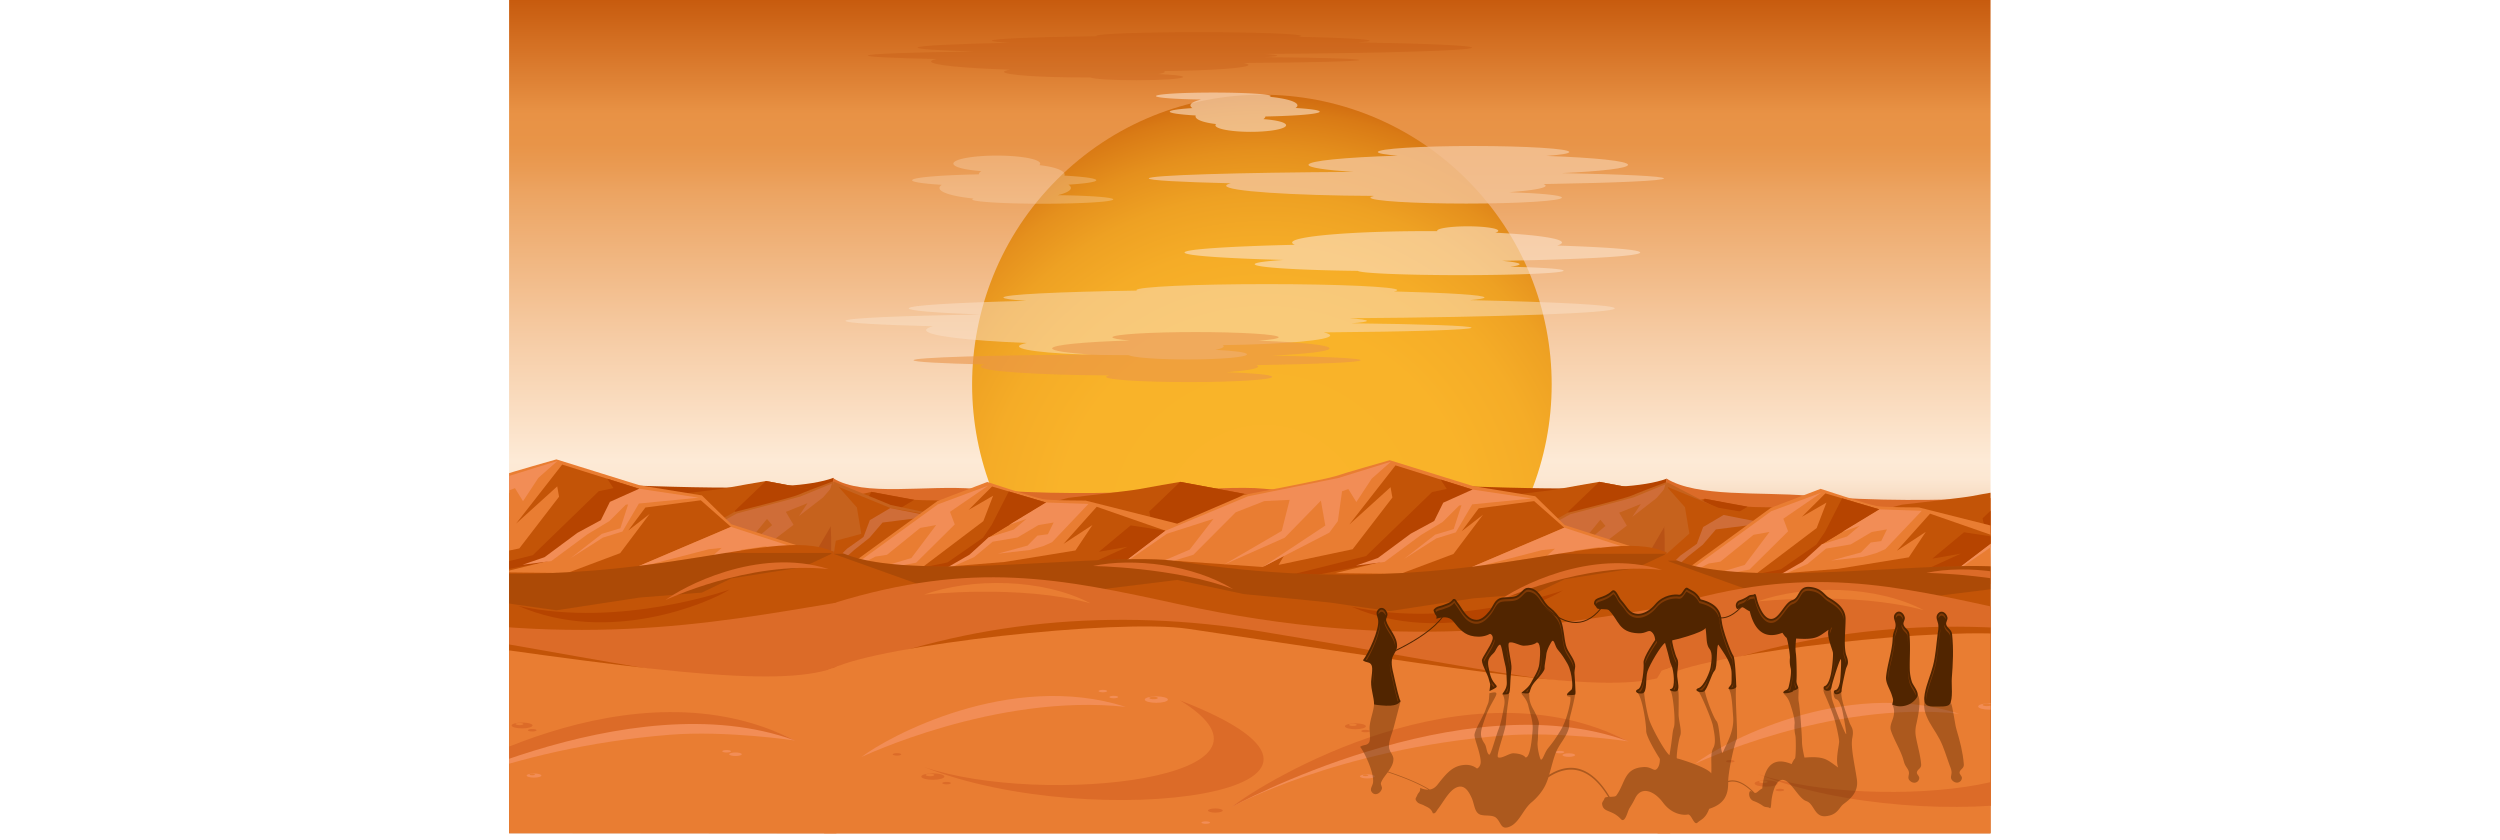 <svg id="layer" xmlns="http://www.w3.org/2000/svg" xmlns:xlink="http://www.w3.org/1999/xlink" viewBox="0 0 3240 1088.92"><defs><style>.cls-1{fill:none;}.cls-2{clip-path:url(#clip-path);}.cls-3{fill:url(#linear-gradient);}.cls-4{fill:url(#radial-gradient);}.cls-10,.cls-5,.cls-7{fill:#fbe2cb;}.cls-5{opacity:0.5;}.cls-11,.cls-6{fill:#b64400;}.cls-19,.cls-6{opacity:0.2;}.cls-7,.cls-9{opacity:0.6;}.cls-8{fill:#f4c498;opacity:0.8;}.cls-9{fill:#e9944a;}.cls-10{opacity:0.3;}.cls-12{fill:#dc6b28;}.cls-13{fill:#c35407;}.cls-14{fill:#c6621d;}.cls-15{fill:#b95215;}.cls-16{fill:#cf6d38;}.cls-17{fill:#e97d32;}.cls-18{fill:#f28d56;}.cls-19,.cls-20,.cls-21{fill:#512500;}.cls-20{opacity:0.4;}.cls-22{fill:#7f3905;}</style><clipPath id="clip-path" transform="translate(659.77)"><rect id="Clipping_Mask" data-name="Clipping Mask" class="cls-1" width="1920" height="1080"/></clipPath><linearGradient id="linear-gradient" x1="1619.77" y1="-18.51" x2="1619.77" y2="770.4" gradientUnits="userSpaceOnUse"><stop offset="0" stop-color="#c35407"/><stop offset="0.21" stop-color="#e89245"/><stop offset="0.26" stop-color="#e89448"/><stop offset="0.3" stop-color="#ea9b53"/><stop offset="0.34" stop-color="#eca462"/><stop offset="0.58" stop-color="#f6cca5"/><stop offset="0.78" stop-color="#fdead6"/><stop offset="0.81" stop-color="#fce7d2"/><stop offset="0.83" stop-color="#f9e0c8"/><stop offset="0.85" stop-color="#f4d2b5"/><stop offset="0.88" stop-color="#edc09c"/><stop offset="0.9" stop-color="#e4a87b"/><stop offset="0.92" stop-color="#d88b52"/><stop offset="0.94" stop-color="#cb6923"/><stop offset="0.94" stop-color="#ca661f"/><stop offset="0.97" stop-color="#c35407"/></linearGradient><radialGradient id="radial-gradient" cx="978.88" cy="684" r="567.87" gradientTransform="translate(638.11 -543.93) rotate(45)" gradientUnits="userSpaceOnUse"><stop offset="0" stop-color="#fab52a"/><stop offset="0.47" stop-color="#f9b329"/><stop offset="0.64" stop-color="#f5ac27"/><stop offset="0.76" stop-color="#eea123"/><stop offset="0.86" stop-color="#e5901d"/><stop offset="0.95" stop-color="#d97a15"/><stop offset="1" stop-color="#ce670e"/></radialGradient></defs><g class="cls-2"><g id="Desert"><g id="Sky"><rect id="Sky-2" data-name="Sky" class="cls-3" x="659.77" width="1920" height="1080"/><circle id="Sun" class="cls-4" cx="975.64" cy="498.3" r="375.57" transform="translate(593.18 835.83) rotate(-45)"/><g id="Clouds"><path class="cls-5" d="M435.94,415.82c0,2.77,43.78,5.26,113.27,7-5.67,1.6-8.71,3.28-8.71,5,0,7.27,52.94,13.57,130.31,16.68-6.44,1.34-10,2.81-10,4.34,0,6.29,59.4,11.39,132.66,11.39q4.81,0,9.54,0c5.52,3.19,37.54,5.63,76.23,5.63,42.56,0,77.07-3,77.07-6.61,0-2.54-16.65-4.74-41.09-5.85,7-1.39,10.91-2.92,10.91-4.53,0-.53-.46-1.06-1.3-1.58,79.24-1.08,139.31-6.28,139.31-12.53,0-1.39-3-2.72-8.43-4,111.33-.84,191.66-3.23,191.66-6.05,0-2.51-63.38-4.68-155.57-5.72,12.89-1,19.94-2.05,19.94-3.17s-8.06-2.32-22.71-3.37C1286.75,411,1433,405.81,1433,399.65c0-4.39-74-8.27-187.89-10.67,12.26-1.08,19-2.24,19-3.45,0-3.17-45.83-6-117.33-7.83,2.78-.56,4.3-1.14,4.3-1.74,0-4.27-75.64-7.74-169-7.74S813.09,371.69,813.09,376c0,.2.22.4.54.59-102.57,1.64-173,5.05-173,9,0,1.53,10.69,3,29.79,4.28C576.88,392.23,518,395.74,518,399.65c0,3,34.68,5.76,93.06,8C506.68,409.22,435.94,412.29,435.94,415.82Z" transform="translate(659.77)"/><path class="cls-6" d="M464.8,72c0,1.77,34.39,3.36,89,4.46-4.45,1-6.84,2.09-6.84,3.21,0,4.64,41.57,8.67,102.34,10.66-5,.86-7.86,1.8-7.86,2.78,0,4,46.65,7.28,104.2,7.28l7.49,0c4.33,2,29.48,3.6,59.87,3.6,33.43,0,60.53-1.89,60.53-4.23,0-1.62-13.08-3-32.27-3.74,5.5-.89,8.57-1.86,8.57-2.89,0-.34-.37-.68-1-1,62.24-.7,109.42-4,109.42-8,0-.88-2.35-1.74-6.63-2.53,87.45-.54,150.54-2.07,150.54-3.87,0-1.61-49.79-3-122.19-3.66,10.13-.63,15.66-1.31,15.66-2s-6.33-1.49-17.84-2.16c155.31-.93,270.14-4.24,270.14-8.18,0-2.8-58.12-5.29-147.57-6.82,9.62-.69,14.88-1.43,14.88-2.21,0-2-36-3.83-92.15-5,2.18-.36,3.37-.73,3.37-1.11,0-2.73-59.41-4.95-132.69-4.95S761,43.82,761,46.55c0,.13.17.25.43.38-80.56,1-135.92,3.22-135.92,5.73,0,1,8.4,1.91,23.4,2.74C575.5,57,529.28,59.19,529.28,61.69c0,1.92,27.23,3.69,73.09,5.11C520.37,67.81,464.8,69.77,464.8,72Z" transform="translate(659.77)"/><path class="cls-7" d="M1465.92,327.23c0-3.64-41.9-6.89-107.61-9,4-1.24,6.2-2.55,6.2-3.9,0-5.43-34.67-10.18-86.29-12.75,2.39-.75,3.76-1.58,3.76-2.45,0-3.21-17.73-5.81-39.6-5.81s-39.59,2.6-39.59,5.81a1.06,1.06,0,0,0,.16.46c-4.39,0-8.8-.05-13.27-.05-96.55,0-174.83,6.62-174.83,14.79,0,1,1.19,2,3.41,2.91-85.61,2.05-142.85,5.78-142.85,10,0,4,50.89,7.55,128.46,9.66-23.47,1.52-37.53,3.43-37.53,5.52,0,4.22,57.17,7.74,133.7,8.63,3.22,3.08,61.61,5.54,133.2,5.54,73.65,0,133.35-2.6,133.35-5.8,0-2.2-28-4.11-69.2-5.09,7.83-1,12.19-2.12,12.19-3.28,0-1.6-8.36-3.11-22.89-4.41C1392.07,336.21,1465.92,332.06,1465.92,327.23Z" transform="translate(659.77)"/><path class="cls-8" d="M1496.7,231.24c0-2.81-52.1-5.31-132.71-6.88,52.17-2.4,86.13-6.32,86.13-10.74,0-5-42.75-9.28-106-11.55C1362.76,200.71,1374,199,1374,197c0-4.29-55.54-7.77-124.06-7.77s-124.06,3.48-124.06,7.77c0,1.79,9.61,3.43,25.73,4.74-68.46,2.16-115.57,6.66-115.57,11.87,0,3.57,22.1,6.8,58,9.18-151.34.82-265,4.29-265,8.44,0,2.5,40.93,4.74,106.33,6.32-3.92,1-6,2.08-6,3.17,0,7,84.6,12.7,191.85,13.19-3.15.69-4.88,1.41-4.88,2.16,0,4.29,55.54,7.77,124.06,7.77s124.06-3.48,124.06-7.77c0-3-27.78-5.66-68.26-6.94,29.5-2.28,47.21-5.21,47.21-8.41,0-.74-1-1.47-2.83-2.18C1434.38,237,1496.7,234.32,1496.7,231.24Z" transform="translate(659.77)"/><path class="cls-9" d="M1103.79,466.83c0-2.44-45.24-4.61-115.24-6,45.3-2.09,74.79-5.49,74.79-9.33,0-4.31-37.12-8.06-92-10,16.17-1.18,26-2.71,26-4.39,0-3.72-48.23-6.75-107.72-6.75s-107.72,3-107.72,6.75c0,1.55,8.34,3,22.34,4.12-59.45,1.87-100.35,5.78-100.35,10.3,0,3.1,19.19,5.91,50.37,8-131.42.72-230.11,3.73-230.11,7.33,0,2.17,35.53,4.12,92.33,5.49-3.41.88-5.23,1.8-5.23,2.75,0,6.06,73.46,11,166.58,11.46-2.74.59-4.23,1.22-4.23,1.87,0,3.73,48.22,6.75,107.72,6.75S989,492.13,989,488.4c0-2.63-24.12-4.91-59.27-6,25.61-2,41-4.53,41-7.31,0-.64-.85-1.28-2.45-1.89C1049.67,471.85,1103.79,469.51,1103.79,466.83Z" transform="translate(659.77)"/><path class="cls-10" d="M711.08,252.94c10.69-2.61,17-5.86,17-9.39,0-1.46-1.12-2.88-3.17-4.22,22.25-1.45,36.09-3.48,36.09-5.73,0-2.42-16-4.58-41.3-6a3.47,3.47,0,0,0,.27-1.33c0-5.44-13.42-10.12-32.7-12.23a2.8,2.8,0,0,0,1-2c0-5.74-25.17-10.4-56.23-10.4s-56.23,4.66-56.23,10.4c0,4.43,15,8.22,36.14,9.71-1.95,1.32-3,2.73-3.19,4.2-49.9,1-86.43,4-86.43,7.69,0,2.32,14.79,4.42,38.4,5.88-1.9,1.3-2.94,2.66-2.94,4.07,0,5.93,17.92,11.08,44.33,13.74-1.2.36-1.83.73-1.83,1.12,0,3.09,40.88,5.59,91.3,5.59S783,261.5,783,258.41C783,255.73,752.18,253.49,711.08,252.94Z" transform="translate(659.77)"/><path class="cls-7" d="M896.9,129c-8.71,2.13-13.87,4.77-13.87,7.64,0,1.19.91,2.35,2.58,3.44-18.11,1.19-29.38,2.84-29.38,4.67s13,3.73,33.63,4.92a2.81,2.81,0,0,0-.23,1.09c0,4.43,10.94,8.24,26.64,10a2.32,2.32,0,0,0-.85,1.63c0,4.67,20.5,8.47,45.79,8.47S1007,167,1007,162.31c0-3.61-12.22-6.69-29.42-7.91,1.58-1.08,2.48-2.22,2.6-3.42,40.63-.78,70.38-3.29,70.38-6.26,0-1.9-12-3.6-31.27-4.79,1.55-1.06,2.39-2.17,2.39-3.32,0-4.82-14.59-9-36.1-11.18,1-.3,1.49-.6,1.49-.91,0-2.52-33.28-4.56-74.35-4.56s-74.35,2-74.35,4.56C838.36,126.7,863.44,128.52,896.9,129Z" transform="translate(659.77)"/></g></g><g id="Desert-2" data-name="Desert"><path class="cls-11" d="M1140,627.59V756h360.25V620.33C1442.7,642.4,1261.72,629.35,1140,627.59Z" transform="translate(659.77)"/><path class="cls-12" d="M979.09,633.46c-62.42-6.35-192.35,15.18-375.77,0-62.59-5.18-143.87,10.74-183.09-13.54V681.6h817.71V634.07C1174.38,638.94,1096.94,645.44,979.09,633.46Z" transform="translate(659.77)"/><path class="cls-13" d="M420.23,694.17h724.94L1115.29,677l-71.54-13.78L1014.48,646l-61.79-6-82.92-15.5s-45.53,7.75-53.66,9.47-91.05,11.19-91.05,11.19L658.4,662.35l-91-13.77s-34.15,0-42.28-.86-55.5-10.26-55.5-10.26l-49.34,11.31h0Z" transform="translate(659.77)"/><polygon class="cls-11" points="1703.52 663.21 1674.25 645.99 1618.04 653.21 1578.07 685.99 1532.14 694.17 1601.44 690.76 1703.52 663.21"/><polygon class="cls-11" points="1612.47 639.97 1529.55 624.47 1489.39 662.88 1492.67 677.63 1344.44 694.17 1804.94 694.17 1543.62 684.75 1612.47 639.97"/><polygon class="cls-11" points="1775.06 676.99 1804.94 694.17 1403.24 694.17 1734.31 688.47 1775.06 676.99"/><polygon class="cls-11" points="1227.12 648.58 1318.17 662.35 1245.4 694.17 1125.96 694.17 1176.74 689.29 1205.15 674.45 1227.12 648.58"/><polygon class="cls-11" points="1129.35 637.46 1109.89 671.11 1080 694.17 1130.36 680.79 1184.85 647.72 1129.35 637.46"/><path class="cls-13" d="M1500.23,640.4l-4.44-.43-82.92-15.5s-45.53,7.75-53.66,9.47-91,11.19-91,11.19l-66,17v32h298.08Z" transform="translate(659.77)"/><polygon class="cls-11" points="2160 654.14 2121.16 685.99 2075.24 694.17 2144.54 690.76 2160 686.59 2160 654.14"/><polygon class="cls-11" points="2160 694.17 2160 687.39 2086.72 684.75 2155.56 639.97 2072.64 624.47 2032.49 662.88 2035.77 677.63 1887.54 694.17 2160 694.17"/><polygon class="cls-11" points="2160 690.49 1946.33 694.17 2160 694.17 2160 690.49"/><polygon class="cls-14" points="1080 762.54 1329.43 762.54 1302.25 728.27 1237.16 700.79 1210.53 666.43 1154.32 654.41 1080 623.95 1080 762.54"/><polygon class="cls-13" points="1237.27 703.89 1204.73 667.22 1154.2 658.49 1086.78 630.94 1110.53 657.69 1116.27 691.86 1080.46 701.44 1080 743.87 1237.27 703.89"/><polygon class="cls-15" points="1080 762.54 1329.43 762.54 1080 751.61 1080 762.54"/><polygon class="cls-15" points="1080 758.16 1080 762.54 1325.36 762.54 1301.43 731.13 1260.26 737.8 1256.91 745.02 1295.68 750.03 1080 758.16"/><polygon class="cls-16" points="1236.81 703.89 1295.21 728.9 1259.78 734.46 1269.84 726.68 1246.38 731.13 1225.93 752.66 1160.38 755.13 1212.6 747.3 1228.41 728.91 1216.7 730.57 1146.46 754.52 1203.93 722.32 1219.1 713.9 1236.81 703.89"/><polygon class="cls-16" points="1153.74 658.49 1127.29 674.13 1119.11 695.91 1097.95 710.99 1080 728.47 1080 736.89 1107.09 712.66 1126.81 697.02 1143.77 677.22 1207.61 669.1 1153.74 658.49"/><path class="cls-14" d="M1500.23,624.68c-9.83,3.68-39.49,14.85-45.64,17.71-7.39,3.43-82.84,22.33-82.84,22.33l-60.65,34.35-82.84-27.48s-31.07,0-38.46-1.72-50.5-20.46-50.5-20.46L1094.41,672,1000,762.54h500.19Z" transform="translate(659.77)"/><polygon class="cls-16" points="1667.24 759.48 1754.36 676.1 1799.83 653.87 1765.37 685 1769.67 700 1734.73 745.58 1686.86 757.25 1730.42 740.02 1752.86 700.74 1738.41 704.16 1708.4 736.13 1697.87 738.36 1667.24 759.48"/><polygon class="cls-15" points="2160 751.42 2129.36 750.08 2155.81 744.49 2160 740.51 2160 677.58 2129.64 729.56 2062.63 748.22 2067.66 736.97 2048.27 750.72 1994.78 762.54 2160 762.54 2160 751.42"/><polygon class="cls-15" points="2160 758.33 2048.27 762.54 2160 762.54 2160 758.33"/><polygon class="cls-15" points="1898.11 678.99 1960.29 707.48 1904.66 762.54 1796 762.54 1842.19 752.81 1871.63 745.3 1894.25 700.7 1868.04 723.21 1898.11 678.99"/><polygon class="cls-16" points="2160 627.02 2116.67 644.74 2034.92 666.52 1960.29 707.48 1908.49 759.48 1961.63 711.12 2003.75 693.33 1982.21 730.02 1936.73 755.59 1985.56 736.13 2023.86 685.55 2025.65 694 2013.32 747.8 2074.05 673.58 2080.67 681.6 2050.89 706.41 2083.56 700.21 2108.38 681.24 2098.45 664.46 2126.58 653.15 2115.41 669.93 2146.88 645.53 2160 630.23 2160 627.02"/><polygon class="cls-15" points="1803.42 654.84 1852.32 673.89 1800.15 715.58 1784.51 737.24 1752.97 759.37 1745.74 762.54 1695.72 762.54 1740 751.42 1795.52 696.11 1804.38 665.82 1782.12 682.77 1803.42 654.84"/><polygon class="cls-16" points="1890.62 675.56 1852.32 673.89 1818.81 700.67 1834.54 693.33 1823.05 706.12 1800.15 715.58 1782.91 736.14 1752.76 758.93 1787.22 738.92 1803.98 720.58 1826.4 715.57 1845.31 700.84 1859.14 697.67 1853.92 711.67 1827.91 732.81 1817.38 749.49 1794.88 759.49 1819.27 753.92 1830.47 737.24 1857.75 721.12 1890.62 675.56"/><path class="cls-17" d="M1500.23,747.69l-39-37.29L1368,680.5l-38.14-37.37L1249.37,630,1141.3,596.41S1082,613.23,1071.37,617s-118.67,24.3-118.67,24.3l-86.88,37.37-118.67-29.9s-44.51,0-55.1-1.87-72.33-22.26-72.33-22.26l-64.31,24.55L420.23,747.69Z" transform="translate(659.77)"/><polygon class="cls-18" points="1090.63 744.35 1215.43 653.64 1280.57 629.46 1231.2 663.32 1237.37 679.65 1187.31 729.24 1118.74 741.94 1181.14 723.19 1213.28 680.45 1192.59 684.17 1149.6 718.96 1134.51 721.38 1090.63 744.35"/><polygon class="cls-13" points="2027.31 683.88 1988.23 649.41 1916.4 658.8 1894.23 688.62 1921.95 667.11 1883.69 717.95 1804.46 747.69 1894.78 740.29 2027.31 683.88"/><polygon class="cls-13" points="1908.32 634.48 1808.57 603.14 1748.74 679.77 1802.16 631.4 1804.53 644.83 1753.02 711.81 1657.03 732.11 1664.23 719.86 1636.46 734.83 1521.78 726.76 1638.06 760.2 2160 747.69 1730.46 742.8 1790.51 728.05 1863.42 675.37 1908.32 634.48"/><polygon class="cls-11" points="1908.32 634.48 1866.98 621.49 1874.99 633.67 1855.96 637.67 1770.49 720.59 1608.1 761.08 1681.56 750.28 1790.51 728.05 1863.42 675.37 1908.32 634.48"/><polygon class="cls-12" points="2119.89 713.51 2154.17 747.69 1836.22 766.87 2111.66 734.07 2056.11 728.63 2060.91 720.77 2119.89 713.51"/><polygon class="cls-18" points="2027.31 683.88 2110.97 711.09 2060.23 717.14 2074.63 708.67 2041.03 713.51 2011.74 736.94 1917.83 739.63 1992.63 731.11 2015.29 711.11 1998.51 712.91 1897.89 738.97 1980.22 703.92 2001.94 694.77 2027.31 683.88"/><polygon class="cls-18" points="1985.48 646.03 1908.32 634.48 1870.43 651.5 1858.72 675.19 1828.4 691.6 1785.69 723.19 1757.18 733 1794.39 728.22 1841.49 693.42 1869.74 676.41 1891.1 655.14 1894.05 654.86 1884 685.7 1860 692.95 1819.54 724.4 1861.37 697.79 1886.74 689.93 1908 653.64 1985.48 646.03"/><polygon class="cls-13" points="1421.36 656.79 1510.43 687.78 1430.74 747.69 1232.76 733.95 1302.25 728.27 1393.82 713.37 1415.83 680.4 1378.29 704.9 1421.36 656.79"/><polygon class="cls-11" points="1465.33 680.9 1510.43 687.78 1454.75 730.23 1403.25 741.13 1406.82 733.37 1461.21 708.59 1424.2 715.13 1465.33 680.9"/><polygon class="cls-18" points="1802.58 598.36 1734.44 619.52 1617.34 643.23 1510.43 687.78 1436.23 744.35 1512.34 691.74 1572.68 672.39 1541.83 712.3 1476.69 740.12 1546.63 718.96 1601.48 663.92 1638.51 649.41 1671.37 647.84 1661.14 688.11 1586.4 731.65 1665.06 696.83 1711.88 648.81 1717.59 681.12 1636.46 734.83 1722.82 690.3 1733.83 675.41 1739.31 636.71 1747.4 633.74 1757.83 650.62 1777.71 620.38 1802.58 598.36"/><polygon class="cls-13" points="1285.71 630.51 1355.77 651.24 1281.02 696.6 1258.63 720.16 1213.44 744.24 1203.09 747.69 1131.43 747.69 1194.86 735.59 1274.4 675.41 1287.09 642.46 1255.2 660.9 1285.71 630.51"/><polygon class="cls-11" points="1307.35 636.92 1355.77 651.24 1281.02 696.6 1258.63 720.16 1213.44 744.24 1194.86 735.59 1227.94 728.91 1273.93 696.88 1285.29 680.22 1307.35 636.92"/><polygon class="cls-18" points="1410.62 653.05 1355.77 651.24 1307.75 680.38 1330.29 672.39 1313.83 686.3 1281.02 696.6 1256.34 718.97 1213.14 743.76 1262.51 721.99 1286.51 702.04 1318.63 696.58 1345.71 680.55 1365.54 677.12 1358.06 692.35 1344.44 694.17 1331.73 707.07 1293.06 717.6 1334.46 712.8 1352.26 707.69 1363.54 702.63 1410.62 653.05"/><path class="cls-13" d="M867.46,727.5c-93.21-14.51-372.88,33-447.23-17.22V949H1499.76l.47-232.95C1414.89,677.23,1236.67,785,867.46,727.5Z" transform="translate(659.77)"/><path class="cls-19" d="M1500.22,717.69H1360.39c-105.51,17-261.79,45.8-492.93,9.81-88.08-13.71-342.64,28-433.13-9.81h-14.1l135.18,48.4,64.31,12.06s61.73-10,72.33-10.93,55.1-.92,55.1-.92l118.67-14.69L952.7,770s108.07,10.1,118.67,11.93S1141.3,792,1141.3,792l108.07-16.52,80.53-6.43L1368,750.69,1461.28,736l38.94-18.32Z" transform="translate(659.77)"/><path class="cls-12" d="M867.65,783c288,62.81,477.26,28.75,632.58,3.2v249.09h-1080V781.77C602.28,725.52,715.11,749.74,867.65,783Z" transform="translate(659.77)"/><path class="cls-13" d="M973.25,818.13c294.25,48.4,454,89.42,527,57.49v159.67h-1080V875.62C596.11,803.23,786.6,787.43,973.25,818.13Z" transform="translate(659.77)"/><path class="cls-17" d="M880,814.94C787.31,801.2,479.57,836.35,420.23,866v214h1080V875.62C1425.14,901.16,1260.16,871.28,880,814.94Z" transform="translate(659.77)"/><path class="cls-18" d="M936.23,1045.94s136.31-75.21,351.77-92.62c72.83-5.88,162.51,7.46,162.51,7.46C1313.37,890.52,1072,952.26,936.23,1045.94Z" transform="translate(659.77)"/><path class="cls-12" d="M936.23,1045.94c43.88-34.07,305.14-192.68,514.28-85.16C1235.2,882,936.23,1045.94,936.23,1045.94Z" transform="translate(659.77)"/><path class="cls-12" d="M538,994.09c218.2,87.3,638.61,32.32,331.3-86.5C1034.92,1008.67,691.05,1046.11,538,994.09Z" transform="translate(659.77)"/><path class="cls-18" d="M456.73,981.09c32.92-25.55,192.42-112.88,342.38-65C630.9,898.06,456.73,981.09,456.73,981.09Z" transform="translate(659.77)"/><path class="cls-12" d="M1282.75,778.74c20.32-15.78,118.84-69.71,211.46-40.12C1390.32,727.46,1282.75,778.74,1282.75,778.74Z" transform="translate(659.77)"/><path class="cls-11" d="M1365.84,765.11c-27,17.35-156.75,72.48-273.92,21.2C1224.66,815.54,1365.84,765.11,1365.84,765.11Z" transform="translate(659.77)"/><path class="cls-17" d="M537.7,770.64c60.77-21.76,152.93-21.63,215.77,11.27C661.8,756.81,537.7,770.64,537.7,770.64Z" transform="translate(659.77)"/><path class="cls-12" d="M756.82,733.54c51.91-11,129.52-1.86,181.34,29.91C861.8,734.93,756.82,733.54,756.82,733.54Z" transform="translate(659.77)"/><path class="cls-12" d="M1096.83,937.47c-7.51,0-13.61,1.7-13.61,3.79s6.1,3.8,13.61,3.8,13.61-1.7,13.61-3.8S1104.35,937.47,1096.83,937.47Zm-3.29,3.37c-2.8,0-5.07-.64-5.07-1.43s2.27-1.44,5.07-1.44,5.08.65,5.08,1.44S1096.35,940.84,1093.54,940.84Z" transform="translate(659.77)"/><path class="cls-18" d="M1112.31,1003.52c-5.28,0-9.56,1.19-9.56,2.66s4.28,2.67,9.56,2.67,9.57-1.2,9.57-2.67S1117.6,1003.52,1112.31,1003.52Zm-2.31,2.37c-2,0-3.57-.46-3.57-1s1.6-1,3.57-1,3.57.45,3.57,1S1112,1005.89,1110,1005.89Z" transform="translate(659.77)"/><path class="cls-18" d="M838.86,902.5c-8.26,0-15,1.86-15,4.16s6.69,4.17,15,4.17,14.94-1.87,14.94-4.17S847.11,902.5,838.86,902.5Zm-3.61,3.7c-3.08,0-5.58-.71-5.58-1.58s2.5-1.57,5.58-1.57,5.58.7,5.58,1.57S838.33,906.2,835.25,906.2Z" transform="translate(659.77)"/><path class="cls-12" d="M549.15,1002.26c-8.25,0-14.95,1.86-14.95,4.16s6.7,4.17,14.95,4.17,15-1.87,15-4.17S557.41,1002.26,549.15,1002.26Zm-3.61,3.7c-3.08,0-5.58-.7-5.58-1.57s2.5-1.58,5.58-1.58,5.58.71,5.58,1.58S548.62,1006,545.54,1006Z" transform="translate(659.77)"/><ellipse class="cls-12" cx="1226.74" cy="1014.92" rx="5.58" ry="1.58"/><path class="cls-18" d="M769.53,897.2c-3.08,0-5.58-.7-5.58-1.57s2.5-1.58,5.58-1.58,5.58.71,5.58,1.58S772.61,897.2,769.53,897.2Z" transform="translate(659.77)"/><ellipse class="cls-18" cx="1443.41" cy="903.37" rx="5.58" ry="1.58"/><ellipse class="cls-12" cx="1769.76" cy="947.47" rx="5.58" ry="1.58"/><ellipse class="cls-18" cx="2021.7" cy="974.72" rx="5.58" ry="1.58"/><path class="cls-18" d="M1373.42,980.87c-4.5,0-8.14-1-8.14-2.3s3.64-2.3,8.14-2.3,8.13,1,8.13,2.3S1377.91,980.87,1373.42,980.87Z" transform="translate(659.77)"/><path class="cls-18" d="M902.84,1067.63c-3.08,0-5.57-.71-5.57-1.58s2.49-1.57,5.57-1.57,5.58.7,5.58,1.57S905.93,1067.63,902.84,1067.63Z" transform="translate(659.77)"/><path class="cls-12" d="M915.32,1053.14c-5.26,0-9.53-1.21-9.53-2.69s4.27-2.7,9.53-2.7,9.54,1.21,9.54,2.7S920.59,1053.14,915.32,1053.14Z" transform="translate(659.77)"/><path class="cls-12" d="M502.71,979.25c-3.08,0-5.58-.71-5.58-1.58s2.5-1.58,5.58-1.58,5.58.71,5.58,1.58S505.79,979.25,502.71,979.25Z" transform="translate(659.77)"/><path class="cls-11" d="M60,626.53V754.9H420.23V619.27C362.7,641.33,181.72,628.29,60,626.53Z" transform="translate(659.77)"/><path class="cls-12" d="M-100.91,632.4c-62.42-6.35-192.35,15.17-375.77,0-62.59-5.18-143.87,10.74-183.09-13.55v61.69H157.94V633C94.38,637.88,16.94,644.38-100.91,632.4Z" transform="translate(659.77)"/><path class="cls-13" d="M-659.77,693.1H65.17L35.29,675.92l-71.54-13.77-29.27-17.22-61.79-6-82.92-15.5s-45.53,7.75-53.66,9.47-91.05,11.2-91.05,11.2l-66.66,17.22-91-13.78s-34.15,0-42.28-.86-55.5-10.26-55.5-10.26l-49.34,11.31h0Z" transform="translate(659.77)"/><polygon class="cls-11" points="623.52 662.15 594.25 644.93 538.03 652.15 498.06 684.93 452.14 693.1 521.44 689.69 623.52 662.15"/><polygon class="cls-11" points="532.47 638.9 449.55 623.4 409.39 661.81 412.67 676.57 264.44 693.1 724.94 693.1 463.62 683.69 532.47 638.9"/><polygon class="cls-11" points="695.06 675.92 724.94 693.1 323.24 693.1 654.31 687.41 695.06 675.92"/><polygon class="cls-11" points="147.12 647.51 238.17 661.29 165.4 693.1 45.97 693.1 96.74 688.22 125.15 673.39 147.12 647.51"/><polygon class="cls-11" points="49.35 636.39 29.89 670.04 0 693.1 50.36 679.73 104.84 646.65 49.35 636.39"/><path class="cls-13" d="M420.23,639.33l-4.44-.43-82.92-15.5s-45.53,7.75-53.66,9.47-91,11.2-91,11.2l-66,17v32H420.23Z" transform="translate(659.77)"/><polygon class="cls-11" points="1080 653.08 1041.16 684.93 995.24 693.1 1064.54 689.69 1080 685.52 1080 653.08"/><polygon class="cls-11" points="1080 693.1 1080 686.33 1006.72 683.69 1075.56 638.9 992.64 623.4 952.49 661.81 955.77 676.57 807.54 693.1 1080 693.1"/><polygon class="cls-11" points="1080 689.43 866.33 693.1 1080 693.1 1080 689.43"/><polygon class="cls-14" points="0 761.48 249.43 761.48 222.25 727.21 157.16 699.72 130.53 665.37 74.32 653.35 0 622.89 0 761.48"/><polygon class="cls-13" points="157.27 702.83 124.73 666.15 74.2 657.42 6.78 629.88 30.53 656.63 36.27 690.79 0.46 700.37 0 742.8 157.27 702.83"/><polygon class="cls-15" points="0 761.48 249.43 761.48 0 750.54 0 761.48"/><polygon class="cls-15" points="0 757.1 0 761.48 245.36 761.48 221.43 730.06 180.26 736.73 176.91 743.96 215.68 748.96 0 757.1"/><polygon class="cls-16" points="156.81 702.83 215.21 727.84 179.78 733.4 189.84 725.62 166.38 730.06 145.93 751.59 80.38 754.07 132.6 746.24 148.41 727.85 136.7 729.51 66.46 753.46 123.93 721.25 139.09 712.83 156.81 702.83"/><polygon class="cls-16" points="73.74 657.42 47.29 673.06 39.11 694.84 17.95 709.92 0 727.4 0 735.82 27.09 711.6 46.81 695.96 63.77 676.15 127.61 668.04 73.74 657.42"/><path class="cls-14" d="M420.23,623.62c-9.83,3.68-39.49,14.84-45.64,17.7-7.39,3.44-82.84,22.33-82.84,22.33L231.1,698l-82.84-27.49s-31.07,0-38.46-1.72-50.5-20.46-50.5-20.46L14.41,670.91-80,761.48H420.23Z" transform="translate(659.77)"/><polygon class="cls-16" points="587.24 758.41 674.36 675.04 719.83 652.8 685.37 683.93 689.67 698.94 654.73 744.52 606.86 756.19 650.42 738.96 672.86 699.68 658.41 703.1 628.4 735.07 617.87 737.29 587.24 758.41"/><polygon class="cls-15" points="1080 750.36 1049.36 749.01 1075.81 743.43 1080 739.44 1080 676.51 1049.64 728.5 982.63 747.16 987.65 735.9 968.27 749.66 914.77 761.48 1080 761.48 1080 750.36"/><polygon class="cls-15" points="1080 757.26 968.27 761.48 1080 761.48 1080 757.26"/><polygon class="cls-15" points="818.11 677.93 880.29 706.42 824.66 761.48 716 761.48 762.2 751.74 791.63 744.24 814.25 699.63 788.04 722.14 818.11 677.93"/><polygon class="cls-16" points="1080 625.96 1036.67 643.68 954.92 665.46 880.29 706.42 828.49 758.41 881.63 710.05 923.75 692.27 902.21 728.95 856.74 754.52 905.56 735.07 943.86 684.49 945.65 692.94 933.32 746.74 994.05 672.51 1000.67 680.54 970.89 705.34 1003.56 699.14 1028.38 680.17 1018.45 663.39 1046.58 652.08 1035.41 668.86 1066.88 644.47 1080 629.17 1080 625.96"/><polygon class="cls-15" points="723.42 653.78 772.32 672.83 720.15 714.51 704.51 736.18 672.97 758.31 665.74 761.48 615.72 761.48 660 750.35 715.52 695.05 724.38 664.75 702.12 681.71 723.42 653.78"/><polygon class="cls-16" points="810.62 674.49 772.32 672.83 738.81 699.61 754.54 692.27 743.05 705.05 720.15 714.51 702.91 735.08 672.76 757.87 707.22 737.86 723.98 719.52 746.4 714.5 765.31 699.77 779.14 696.61 773.92 710.61 747.91 731.75 737.38 748.42 714.88 758.42 739.27 752.85 750.47 736.18 777.75 720.06 810.62 674.49"/><path class="cls-17" d="M420.23,746.63l-39-37.29L288,679.44,249.9,642.06,169.37,629,61.3,595.34S2,612.16-8.63,615.9-127.3,640.19-127.3,640.19l-86.88,37.38-118.67-29.9s-44.51,0-55.1-1.87-72.33-22.26-72.33-22.26l-64.31,24.55-135.18,98.54Z" transform="translate(659.77)"/><polygon class="cls-18" points="10.63 743.29 135.43 652.58 200.57 628.39 151.2 662.26 157.37 678.58 107.31 728.17 38.74 740.87 101.14 722.12 133.28 679.39 112.59 683.11 69.6 717.89 54.51 720.31 10.63 743.29"/><polygon class="cls-13" points="947.31 682.82 908.23 648.35 836.4 657.73 814.23 687.55 841.95 666.04 803.7 716.89 724.46 746.63 814.78 739.22 947.31 682.82"/><polygon class="cls-13" points="828.32 633.42 728.57 602.07 668.74 678.71 722.16 630.34 724.53 643.76 673.02 710.74 577.03 731.04 584.23 718.8 556.46 733.76 441.78 725.69 558.06 759.13 1080 746.63 650.46 741.74 710.51 726.99 783.42 674.31 828.32 633.42"/><polygon class="cls-11" points="828.32 633.42 786.99 620.43 795 632.61 775.96 636.61 690.49 719.52 528.1 760.01 601.56 749.22 710.51 726.99 783.42 674.31 828.32 633.42"/><polygon class="cls-12" points="1039.88 712.45 1074.17 746.63 756.22 765.8 1031.66 733.01 976.11 727.57 980.91 719.71 1039.88 712.45"/><polygon class="cls-18" points="947.31 682.82 1030.97 710.03 980.23 716.08 994.63 707.61 961.03 712.45 931.74 735.87 837.83 738.56 912.63 730.04 935.28 710.04 918.51 711.84 817.89 737.9 900.22 702.86 921.94 693.7 947.31 682.82"/><polygon class="cls-18" points="905.48 644.96 828.32 633.42 790.43 650.43 778.72 674.13 748.4 690.53 705.69 722.13 677.18 731.93 714.39 727.15 761.49 692.36 789.74 675.34 811.1 654.08 814.04 653.79 804 684.63 780 691.89 739.54 723.33 781.37 696.73 806.74 688.86 828 652.58 905.48 644.96"/><polygon class="cls-13" points="341.36 655.73 430.43 686.72 350.74 746.63 152.76 732.88 222.25 727.21 313.82 712.31 335.83 679.34 298.29 703.83 341.36 655.73"/><polygon class="cls-11" points="385.33 679.84 430.43 686.72 374.75 729.17 323.25 740.07 326.82 732.3 381.21 707.52 344.2 714.06 385.33 679.84"/><polygon class="cls-18" points="722.58 597.3 654.44 618.46 537.34 642.16 430.43 686.72 356.23 743.29 432.34 690.68 492.69 671.33 461.83 711.24 396.69 739.06 466.63 717.89 521.49 662.86 558.51 648.35 591.37 646.77 581.14 687.05 506.4 730.59 585.06 695.76 631.88 647.74 637.6 680.05 556.46 733.76 642.82 689.24 653.83 674.35 659.31 635.65 667.4 632.68 677.83 649.56 697.71 619.32 722.58 597.3"/><polygon class="cls-13" points="205.71 629.45 275.77 650.17 201.02 695.53 178.63 719.1 133.44 743.18 123.09 746.63 51.43 746.63 114.86 734.52 194.4 674.35 207.09 641.39 175.2 659.84 205.71 629.45"/><polygon class="cls-11" points="227.35 635.85 275.77 650.17 201.02 695.53 178.63 719.1 133.44 743.18 114.86 734.52 147.94 727.85 193.93 695.82 205.29 679.16 227.35 635.85"/><polygon class="cls-18" points="330.62 651.99 275.77 650.17 227.75 679.31 250.29 671.33 233.83 685.24 201.02 695.53 176.34 717.91 133.14 742.7 182.51 720.93 206.51 700.97 238.63 695.52 265.71 679.49 285.54 676.05 278.06 691.28 264.44 693.1 251.73 706 213.06 716.53 254.46 711.74 272.26 706.63 283.54 701.56 330.62 651.99"/><path class="cls-13" d="M-212.54,726.44c-93.21-14.51-372.88,33-447.23-17.23V948H419.76l.47-233C334.89,676.17,156.67,783.92-212.54,726.44Z" transform="translate(659.77)"/><path class="cls-19" d="M420.22,716.63H280.39c-105.51,17-261.79,45.79-492.93,9.81-88.08-13.71-342.64,27.94-433.13-9.81h-14.1L-524.59,765l64.31,12.06s61.73-10,72.33-10.94,55.1-.92,55.1-.92l118.67-14.68,86.88,18.36S-19.23,779-8.63,780.84s69.93,10.1,69.93,10.1l108.07-16.53L249.9,768,288,749.63l93.24-14.69,38.94-18.31Z" transform="translate(659.77)"/><path class="cls-12" d="M-212.35,781.94c288,62.8,477.26,25.38,632.58-.17v252.46h-1080V780.7C-477.72,724.46-364.89,748.67-212.35,781.94Z" transform="translate(659.77)"/><path class="cls-13" d="M-106.75,817.07c294.25,48.4,454,89.42,527,57.48v159.68h-1080V874.55C-483.89,802.17-293.4,786.36-106.75,817.07Z" transform="translate(659.77)"/><path class="cls-17" d="M-200,813.87c-92.69-13.73-400.43,21.42-459.77,51.1v214l1080,1.06V866C345.14,891.58,180.16,870.22-200,813.87Z" transform="translate(659.77)"/><path class="cls-18" d="M-143.77,1044.87S-7.46,969.66,208,952.26c72.83-5.88,162.51,7.45,162.51,7.45C233.37,889.45-8,951.19-143.77,1044.87Z" transform="translate(659.77)"/><path class="cls-12" d="M-143.77,1044.87c43.88-34.06,305.14-192.67,514.28-85.16C155.2,880.94-143.77,1044.87-143.77,1044.87Z" transform="translate(659.77)"/><path class="cls-12" d="M-542,993c218.2,87.29,638.61,32.31,331.3-86.51C-45.08,1007.61-388.95,1045.05-542,993Z" transform="translate(659.77)"/><path class="cls-18" d="M-623.27,980c32.92-25.55,192.42-112.87,342.38-64.95C-449.1,897-623.27,980-623.27,980Z" transform="translate(659.77)"/><path class="cls-12" d="M202.75,777.68C223.08,761.9,321.59,708,414.21,737.56,310.32,726.39,202.75,777.68,202.75,777.68Z" transform="translate(659.77)"/><path class="cls-11" d="M285.84,764c-27,17.35-156.75,72.49-273.92,21.21C144.66,814.48,285.84,764,285.84,764Z" transform="translate(659.77)"/><path class="cls-17" d="M-542.3,769.57c60.77-21.75,152.93-21.62,215.77,11.27C-418.2,755.75-542.3,769.57-542.3,769.57Z" transform="translate(659.77)"/><path class="cls-12" d="M-323.18,732.48c51.91-11,129.52-1.87,181.34,29.9C-218.2,733.86-323.18,732.48-323.18,732.48Z" transform="translate(659.77)"/><path class="cls-12" d="M16.83,936.41c-7.51,0-13.61,1.7-13.61,3.79S9.32,944,16.83,944s13.61-1.7,13.61-3.79S24.35,936.41,16.83,936.41Zm-3.29,3.37c-2.8,0-5.07-.64-5.07-1.44s2.27-1.43,5.07-1.43,5.08.64,5.08,1.43S16.35,939.78,13.54,939.78Z" transform="translate(659.77)"/><path class="cls-18" d="M32.31,1002.45c-5.28,0-9.56,1.19-9.56,2.67s4.28,2.66,9.56,2.66,9.57-1.19,9.57-2.66S37.6,1002.45,32.31,1002.45ZM30,1004.82c-2,0-3.57-.45-3.57-1s1.6-1,3.57-1,3.57.46,3.57,1S32,1004.82,30,1004.82Z" transform="translate(659.77)"/><path class="cls-18" d="M-241.14,901.43c-8.26,0-14.95,1.87-14.95,4.17s6.69,4.16,14.95,4.16,14.94-1.86,14.94-4.16S-232.89,901.43-241.14,901.43Zm-3.61,3.7c-3.08,0-5.58-.7-5.58-1.57s2.5-1.58,5.58-1.58,5.58.71,5.58,1.58S-241.67,905.13-244.75,905.13Z" transform="translate(659.77)"/><path class="cls-12" d="M-530.85,1001.19c-8.25,0-14.95,1.87-14.95,4.17s6.7,4.16,14.95,4.16,15-1.86,15-4.16S-522.59,1001.19-530.85,1001.19Zm-3.61,3.71c-3.08,0-5.58-.71-5.58-1.58s2.5-1.57,5.58-1.57,5.58.7,5.58,1.57S-531.38,1004.9-534.46,1004.9Z" transform="translate(659.77)"/><ellipse class="cls-12" cx="146.74" cy="1013.86" rx="5.58" ry="1.58"/><path class="cls-18" d="M-310.47,896.14c-3.08,0-5.58-.71-5.58-1.58s2.5-1.57,5.58-1.57,5.58.7,5.58,1.57S-307.39,896.14-310.47,896.14Z" transform="translate(659.77)"/><ellipse class="cls-18" cx="363.41" cy="902.31" rx="5.58" ry="1.58"/><ellipse class="cls-12" cx="689.76" cy="946.4" rx="5.58" ry="1.58"/><ellipse class="cls-18" cx="941.7" cy="973.65" rx="5.58" ry="1.58"/><path class="cls-18" d="M293.42,979.8c-4.5,0-8.14-1-8.14-2.3s3.64-2.29,8.14-2.29,8.13,1,8.13,2.29S297.91,979.8,293.42,979.8Z" transform="translate(659.77)"/><path class="cls-18" d="M-177.16,1066.56c-3.08,0-5.57-.7-5.57-1.57s2.49-1.58,5.57-1.58,5.58.71,5.58,1.58S-174.07,1066.56-177.16,1066.56Z" transform="translate(659.77)"/><path class="cls-12" d="M-164.68,1052.07c-5.26,0-9.53-1.2-9.53-2.69s4.27-2.69,9.53-2.69,9.54,1.2,9.54,2.69S-159.41,1052.07-164.68,1052.07Z" transform="translate(659.77)"/><path class="cls-12" d="M-577.29,978.18c-3.08,0-5.58-.7-5.58-1.57s2.5-1.58,5.58-1.58,5.58.71,5.58,1.58S-574.21,978.18-577.29,978.18Z" transform="translate(659.77)"/><path class="cls-11" d="M2220,636.51V764.88h360.24V629.25C2522.7,651.31,2341.72,638.27,2220,636.51Z" transform="translate(659.77)"/><path class="cls-12" d="M2059.08,642.38c-62.42-6.35-192.34,15.18-375.77,0-62.59-5.18-143.86,2.23-183.08-22v70.19h817.72V643C2254.38,647.86,2176.94,654.36,2059.08,642.38Z" transform="translate(659.77)"/><path class="cls-13" d="M1500.22,703.09h724.94l-29.88-17.18-71.54-13.78-29.26-17.22-61.79-6-82.92-15.49s-45.53,7.74-53.66,9.47-91,11.19-91,11.19l-66.67,17.22-91.05-13.78s-34.14,0-42.27-.86-55.5-10.25-55.5-10.25l-49.34,11.31h0Z" transform="translate(659.77)"/><polygon class="cls-11" points="2783.52 672.13 2754.25 654.91 2698.03 662.13 2658.06 694.91 2612.14 703.09 2681.44 699.67 2783.52 672.13"/><polygon class="cls-11" points="2692.46 648.88 2609.54 633.39 2569.39 671.79 2572.67 686.55 2424.44 703.09 2884.94 703.09 2623.62 693.67 2692.46 648.88"/><polygon class="cls-11" points="2855.06 685.91 2884.94 703.09 2483.24 703.09 2814.3 697.39 2855.06 685.91"/><polygon class="cls-11" points="2307.12 657.49 2398.17 671.27 2325.39 703.09 2205.96 703.09 2256.73 698.21 2285.14 683.37 2307.12 657.49"/><polygon class="cls-11" points="2209.34 646.38 2189.89 680.02 2160 703.09 2210.35 689.71 2264.84 656.63 2209.34 646.38"/><path class="cls-13" d="M2580.22,649.32l-4.43-.44-82.93-15.49s-45.52,7.74-53.65,9.47-91.06,11.19-91.06,11.19l-66,17.05v32h298.07Z" transform="translate(659.77)"/><polygon class="cls-11" points="3240 663.06 3201.16 694.91 3155.23 703.09 3224.53 699.67 3240 695.5 3240 663.06"/><polygon class="cls-11" points="3240 703.09 3240 696.31 3166.72 693.67 3235.56 648.88 3152.64 633.39 3112.49 671.79 3115.76 686.55 2967.53 703.09 3240 703.09"/><polygon class="cls-11" points="3240 699.41 3026.33 703.09 3240 703.09 3240 699.41"/><polygon class="cls-14" points="2160 771.46 2409.43 771.46 2382.24 737.19 2317.15 709.71 2290.53 675.35 2234.31 663.33 2160 624.68 2160 771.46"/><polygon class="cls-13" points="2310.44 703.53 2277.9 666.85 2227.37 658.13 2159.94 630.58 2183.7 657.33 2189.43 691.49 2160 717.69 2159.95 743.5 2310.44 703.53"/><polygon class="cls-15" points="2160 771.46 2409.43 771.46 2160 760.53 2160 771.46"/><polygon class="cls-15" points="2160 767.08 2160 771.46 2405.36 771.46 2381.43 740.05 2340.26 746.72 2336.91 753.94 2375.68 758.94 2160 767.08"/><polygon class="cls-16" points="2316.8 712.81 2375.2 737.82 2339.78 743.38 2349.83 735.6 2326.38 740.05 2305.93 761.58 2240.37 764.05 2292.59 756.22 2308.41 737.83 2296.7 739.49 2226.45 763.44 2283.93 731.23 2299.09 722.82 2316.8 712.81"/><polygon class="cls-16" points="2233.74 667.41 2207.28 683.04 2199.11 704.82 2177.95 719.9 2160 737.38 2160 745.81 2187.09 721.58 2206.8 705.94 2223.77 686.13 2287.6 678.02 2233.74 667.41"/><path class="cls-14" d="M2580.22,633.6c-9.82,3.68-39.48,14.85-45.63,17.7-7.4,3.44-82.84,22.33-82.84,22.33L2391.1,708l-82.84-27.49s-31.07,0-38.47-1.71-50.49-20.46-50.49-20.46l-44.89,22.56L2080,771.46h500.18Z" transform="translate(659.77)"/><polygon class="cls-16" points="2747.23 768.39 2834.35 685.02 2879.83 662.79 2845.36 693.91 2849.67 708.92 2814.73 754.5 2766.86 766.17 2810.42 748.94 2832.85 709.66 2818.41 713.08 2788.4 745.05 2777.87 747.27 2747.23 768.39"/><polygon class="cls-15" points="3240 760.34 3209.35 758.99 3235.81 753.41 3240 749.42 3240 686.5 3209.63 738.48 3142.63 757.14 3147.65 745.88 3128.26 759.64 3074.77 771.46 3240 771.46 3240 760.34"/><polygon class="cls-15" points="3240 767.25 3128.26 771.46 3240 771.46 3240 767.25"/><polygon class="cls-15" points="2978.11 687.91 3040.29 716.4 2984.66 771.46 2876 771.46 2922.19 761.72 2951.63 754.22 2974.25 709.62 2948.04 732.13 2978.11 687.91"/><polygon class="cls-16" points="3240 635.94 3196.66 653.66 3114.92 675.44 3040.29 716.4 2988.49 768.39 3041.62 720.03 3083.75 702.25 3062.21 738.93 3016.73 764.5 3065.56 745.05 3103.85 694.47 3105.65 702.92 3093.32 756.72 3154.05 682.49 3160.66 690.52 3130.88 715.32 3163.56 709.12 3188.38 690.15 3178.45 673.37 3206.58 662.07 3195.41 678.85 3226.87 654.45 3240 639.15 3240 635.94"/><polygon class="cls-15" points="2883.42 663.76 2932.32 682.81 2880.14 724.5 2864.51 746.16 2832.97 768.29 2825.74 771.46 2775.71 771.46 2819.99 760.33 2875.52 705.03 2884.38 674.74 2862.12 691.69 2883.42 663.76"/><polygon class="cls-16" points="2970.61 684.48 2932.32 682.81 2898.8 709.59 2914.53 702.25 2903.04 715.03 2880.14 724.5 2862.91 745.06 2832.75 767.85 2867.22 747.84 2883.97 729.5 2906.39 724.48 2925.3 709.75 2939.14 706.59 2933.92 720.59 2907.91 741.73 2897.38 758.4 2874.88 768.41 2899.26 762.84 2910.46 746.16 2937.75 730.04 2970.61 684.48"/><path class="cls-17" d="M2580.22,756.61l-38.94-37.29L2448,689.42,2409.9,652,2329.37,639,2221.3,605.32s-59.34,16.82-69.94,20.56-118.66,24.3-118.66,24.3l-86.89,37.37-118.67-29.9s-44.5,0-55.09-1.87-72.34-22.26-72.34-22.26l-64.3,24.55-135.19,98.54Z" transform="translate(659.77)"/><polygon class="cls-18" points="2170.63 753.27 2295.43 662.56 2360.57 638.37 2311.2 672.24 2317.37 688.57 2267.31 738.15 2198.74 750.85 2261.14 732.11 2293.28 689.37 2272.58 693.09 2229.6 727.87 2214.51 730.29 2170.63 753.27"/><polygon class="cls-13" points="3107.31 692.8 3068.22 658.33 2996.4 667.71 2974.22 697.54 3001.94 676.02 2963.69 726.87 2884.45 756.61 2974.77 749.21 3107.31 692.8"/><polygon class="cls-13" points="2988.32 643.4 2888.57 612.05 2828.74 688.69 2882.16 640.32 2884.53 653.75 2833.01 720.72 2737.03 741.03 2744.22 728.78 2716.45 743.75 2601.78 735.68 2718.05 769.12 3240 756.61 2810.45 751.72 2870.51 736.97 2943.41 684.29 2988.32 643.4"/><polygon class="cls-11" points="2988.32 643.4 2946.98 630.41 2954.99 642.59 2935.96 646.59 2850.48 729.5 2688.1 770 2761.56 759.2 2870.51 736.97 2943.41 684.29 2988.32 643.4"/><polygon class="cls-12" points="3199.88 722.43 3234.17 756.61 2916.22 775.78 3191.65 742.99 3136.11 737.55 3140.91 729.69 3199.88 722.43"/><polygon class="cls-18" points="3107.31 692.8 3190.97 720.01 3140.22 726.06 3154.63 717.59 3121.03 722.43 3091.73 745.86 2997.82 748.55 3072.63 740.03 3095.28 720.02 3078.51 721.83 2977.89 747.88 3060.22 712.84 3081.94 703.68 3107.31 692.8"/><polygon class="cls-18" points="3065.48 654.95 2988.32 643.4 2950.43 660.41 2938.71 684.11 2908.4 700.51 2865.68 732.11 2837.18 741.92 2874.39 737.14 2921.49 702.34 2949.74 685.33 2971.09 664.06 2974.04 663.77 2964 694.61 2940 701.87 2899.54 733.32 2941.37 706.71 2966.74 698.85 2988 662.56 3065.48 654.95"/><polygon class="cls-13" points="2501.36 665.71 2590.43 696.7 2510.74 756.61 2312.76 742.87 2382.24 737.19 2473.81 722.29 2495.82 689.32 2458.28 713.81 2501.36 665.71"/><polygon class="cls-11" points="2545.33 689.82 2590.43 696.7 2534.75 739.15 2483.25 750.05 2486.82 742.28 2541.21 717.5 2504.2 724.04 2545.33 689.82"/><polygon class="cls-18" points="2882.58 607.28 2814.43 628.44 2697.34 652.14 2590.43 696.7 2516.22 753.27 2592.34 700.66 2652.68 681.31 2621.82 721.22 2556.68 749.04 2626.63 727.87 2681.48 672.84 2718.51 658.33 2751.36 656.76 2741.14 697.03 2666.4 740.57 2745.05 705.74 2791.88 657.72 2797.59 690.04 2716.45 743.75 2802.82 699.22 2813.82 684.33 2819.31 645.63 2827.39 642.66 2837.82 659.54 2857.71 629.3 2882.58 607.28"/><polygon class="cls-13" points="2365.71 639.43 2435.76 660.16 2361.02 705.51 2338.63 729.08 2293.44 753.16 2283.08 756.61 2211.43 756.61 2274.85 744.5 2354.4 684.33 2367.08 651.38 2335.2 669.82 2365.71 639.43"/><polygon class="cls-11" points="2387.35 645.83 2435.76 660.16 2361.02 705.51 2338.63 729.08 2293.44 753.16 2274.85 744.5 2307.94 737.83 2353.93 705.8 2365.29 689.14 2387.35 645.83"/><polygon class="cls-18" points="2490.62 661.97 2435.76 660.16 2387.75 689.29 2410.28 681.31 2393.82 695.22 2361.02 705.51 2336.33 727.89 2293.13 752.68 2342.51 730.91 2366.51 710.96 2398.63 705.5 2425.71 689.47 2445.53 686.03 2438.05 701.26 2424.44 703.09 2411.73 715.99 2373.05 726.52 2414.45 721.72 2432.25 716.61 2443.54 711.54 2490.62 661.97"/><path class="cls-13" d="M1947.46,736.42c-93.22-14.51-372.89,33-447.24-17.22V958H2579.76l.46-233C2494.89,686.15,2316.67,793.9,1947.46,736.42Z" transform="translate(659.77)"/><path class="cls-19" d="M2580.22,726.61H2440.38c-105.5,17-261.78,45.8-492.92,9.81-88.09-13.71-342.64,28-433.13-9.81h-14.11L1635.41,775l64.3,12.06s61.74-10,72.34-10.94,55.09-.91,55.09-.91l118.67-14.69,86.89,18.36s108.07,10.09,118.67,11.93,69.93,10.1,69.93,10.1l108.07-16.52L2409.9,778,2448,759.61l93.24-14.69,38.94-18.31Z" transform="translate(659.77)"/><path class="cls-12" d="M1947.65,791.92c288,62.81,477.26,28.74,632.57,3.19v249.1h-1080v-258C1682.28,730,1795.11,758.66,1947.65,791.92Z" transform="translate(659.77)"/><path class="cls-13" d="M2053.25,827.05c294.24,48.4,453.94,89.42,527,57.48v159.68h-1080V884.53C1676.11,812.15,1866.6,796.35,2053.25,827.05Z" transform="translate(659.77)"/><path class="cls-17" d="M1960,823.86c-92.69-13.74-400.42,21.41-459.77,51.09v214h1080V884.53C2505.14,910.08,2340.15,880.2,1960,823.86Z" transform="translate(659.77)"/><path class="cls-18" d="M2016.22,1054.85s136.32-75.2,351.77-92.61c72.84-5.88,162.52,7.45,162.52,7.45C2393.37,899.44,2152,961.18,2016.22,1054.85Z" transform="translate(659.77)"/><path class="cls-12" d="M2016.22,1054.85c43.89-34.06,305.15-192.67,514.29-85.16C2315.19,890.92,2016.22,1054.85,2016.22,1054.85Z" transform="translate(659.77)"/><path class="cls-12" d="M1618,1003c218.2,87.29,638.61,32.32,331.3-86.51C2114.91,1017.59,1771.05,1055,1618,1003Z" transform="translate(659.77)"/><path class="cls-18" d="M1536.73,990c32.91-25.54,192.42-112.87,342.38-65C1710.9,907,1536.73,990,1536.73,990Z" transform="translate(659.77)"/><path class="cls-12" d="M2362.74,787.66c20.33-15.78,118.85-69.72,211.47-40.12C2470.32,736.38,2362.74,787.66,2362.74,787.66Z" transform="translate(659.77)"/><path class="cls-11" d="M2445.84,774c-27,17.34-156.75,72.48-273.92,21.2C2304.66,824.46,2445.84,774,2445.84,774Z" transform="translate(659.77)"/><path class="cls-17" d="M1617.69,779.55c60.78-21.75,152.93-21.62,215.78,11.27C1741.79,765.73,1617.69,779.55,1617.69,779.55Z" transform="translate(659.77)"/><path class="cls-12" d="M1836.81,742.46c51.92-11,129.53-1.87,181.34,29.91C1941.79,743.85,1836.81,742.46,1836.81,742.46Z" transform="translate(659.77)"/><path class="cls-12" d="M2176.83,946.39c-7.52,0-13.61,1.7-13.61,3.79s6.09,3.79,13.61,3.79,13.61-1.69,13.61-3.79S2184.34,946.39,2176.83,946.39Zm-3.29,3.37c-2.8,0-5.08-.64-5.08-1.43s2.28-1.44,5.08-1.44,5.08.64,5.08,1.44S2176.35,949.76,2173.54,949.76Z" transform="translate(659.77)"/><path class="cls-18" d="M2192.31,1012.43c-5.28,0-9.57,1.2-9.57,2.67s4.29,2.66,9.57,2.66,9.56-1.19,9.56-2.66S2197.59,1012.43,2192.31,1012.43Zm-2.31,2.37c-2,0-3.57-.45-3.57-1s1.6-1,3.57-1,3.57.45,3.57,1S2192,1014.8,2190,1014.8Z" transform="translate(659.77)"/><path class="cls-18" d="M1918.85,911.41c-8.25,0-14.94,1.87-14.94,4.17s6.69,4.16,14.94,4.16,15-1.86,15-4.16S1927.11,911.41,1918.85,911.41Zm-3.61,3.71c-3.08,0-5.57-.71-5.57-1.58s2.49-1.57,5.57-1.57,5.58.7,5.58,1.57S1918.32,915.12,1915.24,915.12Z" transform="translate(659.77)"/><path class="cls-12" d="M1629.15,1011.18c-8.26,0-15,1.86-15,4.16s6.69,4.17,15,4.17,14.95-1.87,14.95-4.17S1637.4,1011.18,1629.15,1011.18Zm-3.61,3.7c-3.08,0-5.58-.71-5.58-1.58s2.5-1.57,5.58-1.57,5.58.7,5.58,1.57S1628.62,1014.88,1625.54,1014.88Z" transform="translate(659.77)"/><ellipse class="cls-12" cx="2306.73" cy="1023.84" rx="5.58" ry="1.58"/><path class="cls-18" d="M1849.53,906.12c-3.08,0-5.58-.7-5.58-1.57s2.5-1.58,5.58-1.58,5.58.71,5.58,1.58S1852.61,906.12,1849.53,906.12Z" transform="translate(659.77)"/><ellipse class="cls-18" cx="2523.41" cy="912.29" rx="5.58" ry="1.58"/><ellipse class="cls-12" cx="2849.75" cy="956.39" rx="5.58" ry="1.58"/><ellipse class="cls-18" cx="3101.7" cy="983.63" rx="5.58" ry="1.58"/><path class="cls-18" d="M2453.41,989.78c-4.49,0-8.14-1-8.14-2.29s3.65-2.3,8.14-2.3,8.14,1,8.14,2.3S2457.91,989.78,2453.41,989.78Z" transform="translate(659.77)"/><path class="cls-18" d="M1982.84,1076.54c-3.08,0-5.58-.7-5.58-1.57s2.5-1.58,5.58-1.58,5.58.71,5.58,1.58S1985.92,1076.54,1982.84,1076.54Z" transform="translate(659.77)"/><path class="cls-12" d="M1995.32,1062.06c-5.27,0-9.53-1.21-9.53-2.7s4.26-2.69,9.53-2.69,9.54,1.21,9.54,2.69S2000.59,1062.06,1995.32,1062.06Z" transform="translate(659.77)"/><path class="cls-12" d="M1582.71,988.16c-3.08,0-5.58-.7-5.58-1.57s2.5-1.58,5.58-1.58,5.57.71,5.57,1.58S1585.79,988.16,1582.71,988.16Z" transform="translate(659.77)"/><g id="Cover"><path class="cls-17" d="M408,1076.21l-6.59-34.81S406.5,879.08,408,877.24s5.46-9.09,5.46-9.09l14.82-5.6s6.84,55.24,7.2,55.67-3.66,102.29-3.66,102.29,5.18,28.22,3.69,31.15S424.08,1080,424.08,1080H408.33Z" transform="translate(659.77)"/><path class="cls-12" d="M418.9,782s-1.78,12.08-1.78,14.28-.18,32.06,0,32.79.59,18,.85,19.05.93,18,.93,18l5.21-2-1.49-46.23-.78-36.62Z" transform="translate(659.77)"/><path class="cls-13" d="M418,716.63l-2.93,9.84-.71,20.16S416.59,765.85,417,767s1.86,15,1.86,15l5.21-1.41S425.92,745,425.92,743s-3.12-14.29-3.3-15-2.2-9.34-2.2-9.34l-.2-2Z" transform="translate(659.77)"/><path class="cls-14" d="M419.19,624s-3.67,11.58-3.53,13.23.91,35.55.91,37.38.78,20,.85,22.17.12,5.86,0,9,0,8,0,8l3.92,1.12s1.32-10.68,2.13-14.23,1.35-51.54,1-53.92-2.75-15-2.93-16.12S419.19,624,419.19,624Z" transform="translate(659.77)"/><path class="cls-12" d="M420.23,619.27s.84.92.81,1.14a10.45,10.45,0,0,0,0,1.77,6.29,6.29,0,0,1,.11,1.51,5.65,5.65,0,0,1-.16.82c0,.16-.57.6-.57.6s-.5-1.63-.5-1.7-.19-2.95-.12-3.32a3.12,3.12,0,0,1,.31-.78" transform="translate(659.77)"/></g><g id="Cover-2" data-name="Cover"><path class="cls-17" d="M1488.21,1077.25l-6.6-34.81s5.13-162.32,6.6-164.15,5.46-9.1,5.46-9.1l14.82-5.59s6.83,55.23,7.2,55.66-3.66,102.3-3.66,102.3,5.17,28.21,3.68,31.14-11.38,28.34-11.38,28.34h-15.75Z" transform="translate(659.77)"/><path class="cls-12" d="M1499.14,783s-1.77,12.08-1.77,14.28-.18,32.06,0,32.8.59,17.95.85,19,.92,18,.92,18l5.22-2-1.49-46.23-.78-36.61Z" transform="translate(659.77)"/><path class="cls-13" d="M1498.29,717.67l-2.94,9.84-.7,20.16s2.19,19.23,2.64,20.33,1.85,15,1.85,15l5.22-1.41s1.8-35.61,1.8-37.62-3.11-14.29-3.29-15-2.2-9.35-2.2-9.35l-.2-2Z" transform="translate(659.77)"/><path class="cls-14" d="M1499.44,625.05s-3.67,11.58-3.54,13.24.92,35.54.92,37.37.78,20,.85,22.17.11,5.86,0,9,0,8,0,8l3.91,1.12s1.33-10.69,2.13-14.23,1.35-51.54,1-53.92-2.75-15-2.93-16.13S1499.44,625.05,1499.44,625.05Z" transform="translate(659.77)"/><path class="cls-12" d="M1500.47,620.31s.85.92.82,1.15a8.62,8.62,0,0,0,0,1.76,6.89,6.89,0,0,1,.11,1.51,7.72,7.72,0,0,1-.16.83c0,.16-.57.59-.57.59s-.51-1.62-.51-1.69-.18-3-.11-3.32a3.08,3.08,0,0,1,.31-.79" transform="translate(659.77)"/></g></g><g id="Caravan"><path class="cls-20" d="M1740.82,956.35c2.48-12.21-1.59-13.91-3.69-20s-11.74-30.39-10.46-40.09c.56-4.26-8.54-2-9.73.54s.18,8.68,3.1,9.36,5.12,5.77,6.83,10.85,5.84,28.51,6.05,33.94-18-41-18.64-46.22c-1.56-13.23-1.34-14.34-5.65-14s-7.17,1.15-3.6,9.11c1.28,2.85,8.17,18.53,11.57,28.71s7.08,28.16,7.16,32.57-5.22,24.43-1.18,33.6c-15-10.52-17.37-14.93-43.77-12.9-2.56-11.53-3.23-16.62-3.23-22.39s-2.6-42-4.06-49.12.79-17.61-1.06-20-6.57,4.72-7.39,4.38c.93-2.72-16.38-.27-10,5.5a28.06,28.06,0,0,1,6.46,10c1.56,4.07,7.15,21,6.52,27.82a46.92,46.92,0,0,0,1,15.27c.89,4.75.76,28.84-.64,29.86s-3.8,6.11-4.18,7.12c-8.66-3.39-34.37-13.57-38.12,31.56-5,2.57-6.86,6.3-9.76,5.83-11.79-12-21-16.31-29-16.31a22.46,22.46,0,0,0-5.41.68c.77-16.41,8.7-49.86,10.88-53.36,2.3-3.68-2.57-57.33-.41-69.08.85-4.64-10.53,1.59-10,2.69,4.09,5.79,4.69,19,6,36.91s-7.18,32.11-13.81,46.85c-3.2-3.68-3.43-36.85-7.81-41.58s-16.5-37.61-14.85-40.5c2.82-5-16-2.65-9.13,1.64,3.34,2.07,18,37.8,19.27,44.65s4.88,21.58.65,29-1.91,18.95-2.7,33.16c-4.62-7.89-42.88-19.47-44.35-19.47s1.61-23.17,4.08-29.48-2.16-19.48-2.09-28.43.63-31.18-1-31.56c-4.64-1-12.46-.87-9.75,1.24,3.45,2.68,7.13,40.32,4.73,47.69s-1.18,8.95-5.77,36.33c-5.81-4.22-22.32-34.22-26.06-45.28s-7.62-36.16-6.51-37.45c4.66-5.42-14.06-2.86-9.41,1.16,6.9,6,11.9,41.56,11.78,50s17.71,36.32,17.71,36.32.58,7.9-3.48,12.64-6.8-2.57-17.4-2c-26,1.29-23.58,20.87-35.65,37-1.06,1.42-4.83,1.47-8.37,1.61-14.57-24.53-31.19-37.21-49.47-37.64h-.95c-9.91,0-19.44,3.63-28.13,9,2.74-9,4.87-18.4,8-27,4.38-12.06,13.3-20.17,17.11-32,1.53-4.76.62-8.86,1.46-13.75.66-3.77,9.16-33.75,6.92-36.5-1.86-2.28-6.12,3.53-10,5.93-2.41,1.5,4,2.52,3.89,2.18,1,3.45-.68,10.34-1.55,14.18-2.18,9.54-6,21.26-10.93,29.32-5.87,9.54-9.3,14.76-16,22.86-5,6-7,15.93-9.64,15.13-1-.3-5.25-15.45-4.11-23.68.64-4.59.27-17.45,1.53-22,1-3.78-4.77-15.12-7.46-19.85-10.93-19.24,2.46-23.47-14.81-20.58-2.12.36,6.25,6.07,8.57,16.24,2.16,9.53,6.39,20.13,5.61,31.24-1.54,22.26-4.72,36.5-9.27,35.82-2.17-3.47-9.52-5.28-15.83-5.37-5.22-.07-15.29,7.43-19.61,5.22-3.39-1.74,9.28-33.86,10-43.74,2-28,5.55-38.83,3.88-38.82-16.11,0-2.65-1.45-6.18,16.53-1.89,9.59-3.61,20.52-7,29.3-4.44,11.56-9.92,33.41-12.27,33.37-3.55-2.2-3.22-10.31-5.83-14.14-7.57-11.08-5.27-16.34.41-33,9-26.39,24.91-37.33,5.66-32.52-.88,14.93-1.26,10.89-4.91,21.39-3.35,9.62-12.28,22.36-14.33,31.78-1,4.84,7.31,22.7,8,35,.37,6.42-4.27,9.88-5.16,9.18-5.59-4.41-12.32-5.23-19.3-4.07-13.29,2.22-21,11.81-31.51,25.19-3.13,4-6.6,5.78-10.08,6.34-15.87-9.8-38-18-53.91-23.24,3.64-5,6.85-10.25,6.83-16.19,0-5.48-5.09-9.41-5.64-14.88-.81-8.14,3.74-17.71,5.85-25.54.37-1.36,9.12-34.9,9.12-34.9-2.07-3.75-8.92,1.36-14.62,1-7.71-.51-15.13,3.55-19.88,3.85-.51,8.67-5.38,19.88-5.72,29.64-.14,4.35,1.63,15.33-.67,19.16-2.69,4.48-6.86,2.43-11.59,5.75,6.69,8.48,18.89,35.75,16.61,46.9-.91,4.48-4.72,8.21-1,12.31,4.18,4.65,10.73.92,12.5-4.63.91-2.86-2-5.53-1-8.22,1.66-4.46,5.29-8.83,8.69-13.41,15.54,5.08,37.18,13.08,52.9,22.59a24.85,24.85,0,0,1-10.84-2.36c.14,5.94-2.19,5.53-3.76,9.24-2,4.71-3.67,4.8-.25,8.95,2,2.48,6.27,3,8.84,4.51,4.14,2.37,9,3.31,11.48,10,3.05,1.62,5.05-3.22,6.19-4.68,8.15-10.33,15.66-26.43,26.71-29.31,8.39-2.19,13.38,5.36,17.34,13.95,4.05,8.77,3.43,19.8,12,22.27,5.87,1.7,15.45-.21,20,4,6.33,5.93,5.9,15.13,15.81,11.91,13.92-4.51,18.46-22.76,30.29-32.44,6.33-5.17,14-14.08,17.94-22.72a91,91,0,0,0,3.63-9.45c9-5.83,18.85-9.85,29.15-9.85l.93,0c17.42.41,33.34,12.3,47.36,35.35-2.45.18-4.45.57-4.78,1.77-.87,3.16-4.06,5.06-2.93,8.58,1.84,10,12.71,6,24.12,18.35,3.32,3.58,6-.58,8.76-8.48s2.48-4.22,10-19c7.82-15.35,24.25-9.48,36,6.32s27.24,16.32,31.94,15.26,8,14.74,12.51,10.53,10.29-4.74,15.19-17.9c20.08-6.31,24.69-18.42,24.67-33.69,0-.28,0-.59,0-.89,8.44-2.33,18.14.08,31.3,12.72-1.83-1.12-3.15-2-3.88.62-1,3.73.75,9.5,5.85,11.2a50.52,50.52,0,0,1,12.14,6.44c3.09,2,6.29,1,8,2.38s2.13-1.36,2.43-6.79,3.77-29.52,14.54-29.52,20.39,24.09,30.84,27.49,10.25,21.15,25.42,19.56,17-11.08,22.56-15.49,20.09-13.57,17.65-31.56S1738.34,968.57,1740.82,956.35Z" transform="translate(659.77)"/><path class="cls-20" d="M1823.17,941.66c.68-4.3,8.38-33.15,2.41-40.94-3.23-4.21-6.62,4.18-12,2.64-7-2-15.76,7.13-21.08,9.58,2.81,5,2.87,9.58,1.88,14.9-1.07,5.82-5.66,12.41-3.51,18.91,3.9,11.76,11.18,23.18,15.27,35.11,1.14,3.31,1.62,6.51,3.23,9.68,1.8,3.54,4.68,6.08,4.87,10s-2.7,7.31,2,11c5.33,4.13,11,.82,11.35-4.12.21-2.55-3.39-4.93-3.07-7.32.62-4.47,6-4.88,5.52-10.52-1-12.42-4.9-24.52-7-36.9A37.38,37.38,0,0,1,1823.17,941.66Z" transform="translate(659.77)"/><path class="cls-20" d="M1885.36,990.56c-1.22-15.67-5-29.91-9.63-45.48-2-6.52-4.78-30.38-7.43-35-2.28-4-30.15-1.09-34-1.2,0,0-2.18,7.81,3,20,4.26,10.09,11.49,19.3,16.61,29.08,5.69,10.88,8.61,21.9,12.72,33.06,1.39,3.8,2.44,5.48,2.82,9.35.42,4.21-3.11,8.08,2.07,12.11s11,.82,11.35-4.12c.2-2.55-3.39-4.93-3.07-7.32C1880.46,996.61,1885.8,996.2,1885.36,990.56Z" transform="translate(659.77)"/><path class="cls-21" d="M1652.52,895.78c2-1.82,4.62-1.5,5.65-5.09s4.36-18.55,2.82-24.53a36.6,36.6,0,0,1-1-13.47c.26-4.18-3.08-25.43-4.62-26.32s-4.61-5.39-5.12-6.29c-8.21,3-32.57,12-42.32-27.82-5.64-2.39-7.94-6-11-5.09s-4.88,3.89-6.41.6a7.11,7.11,0,0,1,4.36-9.87,44.79,44.79,0,0,0,11.28-5.68c2.82-1.8,6.15-.9,7.69-2.1s2.31,1.2,3.34,6,7.69,26,18.46,26,17.18-21.24,27.18-24.23,7.44-18.65,22.82-17.25,18.47,9.77,24.62,13.66,21.9,12,21.85,27.82-2.87,37.1,1.23,47.87.26,12.27-1,17.65-5.39,23.77-5.39,27.53-7.44,6-9,3.75-1.54-4,1.28-4.65,4.36-5.09,5.38-9.57,2.05-25.13,1.54-29.92-11.28,30-12,34.44-2,6.25-6.41,5.95-5.39-5.09-2.57-6,5.65-5.68,7.7-14.66,3.33-24.83,2.82-28.72-8.47-21.54-5.64-29.62c-13.6,9.28-15.39,13.17-42.06,11.37-1,10.18-1,14.66-.26,19.75s1.29,27.82.77,34.1,3.34,8.68,1.8,10.78-5.39,2.69-6.16,3C1665.35,897.57,1646.88,900.86,1652.52,895.78Z" transform="translate(659.77)"/><path class="cls-21" d="M1590.47,889.73c-.37-9-1.47-37.23-4-40.22s-13.94-33-15-45.36-6.6-22.26-27.14-27.39c-5.87-10.7-11.74-11.13-16.51-14.55s-7,9.41-11.73,8.56-20.18-.43-30.82,12.41-26.63,17.61-35.58,5.13c-8.58-12-8.07-9-11.37-15.4s-6.32-9.81-9.38-6.89c-10.51,10-21.67,6.78-22.77,14.91-.87,2.86,2.45,4.41,3.55,7s13.27.58,15.54,2.83c13.25,13.08,12.31,29,38.36,30,10.64.43,12.85-5.51,17.25-1.66s4.4,10.28,4.4,10.28-15.77,22.68-15,29.52-1.47,32.1-7,34.24-2.2,6.42,5.13,5.56,4-19.68,7-28.67,17.24-33.38,22.74-36.8c6.61,22.25,5.51,23.53,8.44,29.52s5.13,29.1-.37,30,2.94,4.71,7,3,1.47-11.56.74-18.83,2.93-18,0-23.11-7.71-24-6.24-24,38.88-9.41,42.92-15.83c1.83,11.55.36,21,5.13,27s2.2,18,1.47,23.54-8.44,24.82-15.77,27.38,2.2,6.85,7,4.28,9.9-23.1,13.93-27,1.84-30.81,4.77-33.8c7.71,12,17.24,23.53,17.24,38.08s.37,12.41-3.3,17.12S1590.63,893.56,1590.47,889.73Z" transform="translate(659.77)"/><path class="cls-21" d="M1371.55,860.05c3.62,6.27,5.5,15.39,6.1,22.83.25,3,.84,8.35-.78,11,.16-.26-8.15,6.54-5.36,6.7s7.27.64,10.11-.39c1.31-.48-.87-25.48-.9-28.42,0-3.81,1.54-7,.79-10.71-1.85-9.23-9.44-15.54-11.84-24.93-2.54-9.94-2.55-21.37-6.11-30.89-2.51-6.72-8.73-13.66-14.2-17.68-10.24-7.54-11.78-21.75-24.95-25.27-9.38-2.51-10.47,4.66-17.77,9.28-5.24,3.31-14.51,1.82-20.66,3.15-9,1.93-10.14,10.52-15.63,17.34s-11.61,12.57-19.64,10.87c-10.58-2.25-15.43-14.79-21.88-22.83-.91-1.13-2.11-4.91-5.43-3.64-3.62,5.19-8.59,5.92-13.12,7.77-2.82,1.15-7.14,1.58-9.58,3.51-4.1,3.23-2.44,3.3-1.22,7,1,2.89,3.35,2.57,2.24,7.2,7.24-2.27,16.3-3.69,21.85,3.23,8.35,10.42,14.44,17.89,27.37,19.61,6.78.91,13.66.27,20-3.17,1-.55,5.08,2.15,3.64,7.15-2.75,9.58-14,23.49-13.79,27.26.5,7.33,7.33,17.25,9.09,24.75,1.93,8.17,2.24,3.31.67,14.93,18.48-9,5.07-3.05.42-23.6-2.94-13-4.37-17.07,5-25.7,3.24-3,4.25-9.3,8.16-11,2.36,0,4.24,17,6.77,26,1.93,6.83,1.85,15.34,2.16,22.81.58,14-13.55,17.18,1,15.52,4.63-.53,2.31-11.09,5-32.87.94-7.7-6.44-32.71-2.77-34.06,4.68-1.73,13.52,4.11,18.76,4.06,6.32-.07,14-1.48,16.7-4.18,4.66-.53,5.5,10.55,3.38,27.89-1,8.65-7,16.9-10.75,24.32-4,7.92-14,13-11.95,13.28,16.8,2.25,4.8-1.67,18.91-16.66,3.46-3.68,11.14-12.5,10.72-15.45-.51-3.56,2-13.58,2.09-17.15.22-6.41,6.94-18.21,8-18.44,2.8-.62,3.15,7.12,7.15,11.78C1364.68,848.55,1367.25,852.62,1371.55,860.05Z" transform="translate(659.77)"/><path class="cls-21" d="M1812.35,913.64c-6.57,2.48-14,2.37-19.86-.7,1.8-6.2,1.49-5.78-.58-12.41-2.25-7.26-8.18-15.47-7.34-23.58,1.51-14.66,6.48-28.88,8.15-43.75.47-4.13.3-8.12,1.27-12.07,1.08-4.41,3.45-7.58,2.84-12.49s-4.18-9.11-.22-13.65c4.49-5.16,10.79-1,12.19,5.13.72,3.17-2.4,6.14-1.6,9.12,1.53,5.57,7,6.09,7.66,13.11,1.55,15.49.07,30.56.46,46a60.46,60.46,0,0,0,2.59,14.95c1.55,5.36,10.42,14,6.88,20.09A24.06,24.06,0,0,1,1812.35,913.64Z" transform="translate(659.77)"/><path class="cls-21" d="M1142.38,914.53c-7.74.57-16.63-1-21.36-1.35.07-9.62-4.15-18.94-3.83-29.77.14-4.83,2.64-17,.6-21.26-2.39-5-6.7-2.69-11.21-6.38,7.26-9.41,21.28-39.66,19.75-52-.62-5-4.18-9.1-.22-13.65,4.49-5.15,10.79-1,12.19,5.13.72,3.18-2.4,6.14-1.59,9.13,2.9,10.58,14.91,20.7,14.09,33.75-.39,6.07-5.72,10.44-6.63,16.5-1.35,9,2.55,19.65,4.14,28.34.28,1.51,6.18,27.26,7.21,25.42C1153.2,912.51,1148.1,914.11,1142.38,914.53Z" transform="translate(659.77)"/><path class="cls-21" d="M1867,912.73c-2.76,3.83-13.85,2.76-17.63,2.9-11.35.41-17.39-1.22-14.71-16.45,2.22-12.58,7.59-24.06,10.72-36.25,3.49-13.56,4.18-27.29,6-41.2.63-4.74,1.33-6.83.93-11.65-.44-5.25-4.75-10.08-.38-15.09s10.79-1,12.18,5.13c.72,3.17-2.39,6.14-1.59,9.12,1.53,5.57,7,6.09,7.66,13.11,2,19.53,1.1,37.28-.42,56.68C1869.13,887.17,1871.7,906.11,1867,912.73Z" transform="translate(659.77)"/><path class="cls-22" d="M1712.23,819.8a9.22,9.22,0,0,0-.41,2.09,12.51,12.51,0,0,1,.41-4.9l1.12-3.19,1.29-.88Zm-51.76,74.36c.71-2.47,3.62-14.72,3.27-22.47a104.08,104.08,0,0,1-3.27,19.66,7.19,7.19,0,0,1-3.22,4.42,22.91,22.91,0,0,0,2.86-.66A9.44,9.44,0,0,0,1660.47,894.16ZM1121,868.73c-.09,2.7-.41,5.8-.82,9.24-.26,2.16-.51,4.21-.55,5.51,0,.69,0,1.36.05,2,.09-1.27.28-2.94.5-4.73A78,78,0,0,0,1121,868.73Zm155.91-36.48a9.23,9.23,0,0,0,.28-4.09,10.82,10.82,0,0,1-.28,1.27c-1.53,5.34-5.35,11.6-8.73,17.14-2.08,3.4-4.92,8.06-5,9.3a13.25,13.25,0,0,0,.28,1.87,77.63,77.63,0,0,1,4.69-8.36C1271.51,843.85,1275.33,837.58,1276.86,832.25ZM1146,883.36c-.42-2.32-1-4.79-1.65-7.4-1.22-5.07-2.56-10.63-2.77-16-.27,6.22,1.33,12.87,2.77,18.83.63,2.61,1.23,5.07,1.65,7.39.15.84,1.61,7.28,3.19,13.47,1.12,4.42,1.95,7.43,2.63,9.5a6.69,6.69,0,0,0,.77-.73,91.9,91.9,0,0,1-3.4-11.59C1147.56,890.63,1146.1,884.2,1146,883.36Zm-17.19-76.08c-.79,13.87-12,37.79-18.75,47.81a12.29,12.29,0,0,0,1.47.52C1118.76,843.74,1129.56,819.6,1128.76,807.28Zm-.84-12.81a3.75,3.75,0,0,1,2.79-1.51c2,0,4.08,2.06,5,4.74a3.91,3.91,0,0,0,.26-2c-.7-3.09-3.06-5.6-5.25-5.6a3.73,3.73,0,0,0-2.79,1.5,4.66,4.66,0,0,0-1.05,4.63A5,5,0,0,1,1127.92,794.47ZM1837,902.41c1.28-7.2,3.67-14.23,6-21,1.66-4.88,3.38-9.92,4.7-15,2.53-9.83,3.62-19.88,4.68-29.61.44-3.94.87-7.9,1.39-11.87.15-1.14.31-2.12.45-3a34.18,34.18,0,0,0,.58-7.76,42.68,42.68,0,0,1-.58,4.94c-.14.91-.3,1.89-.45,3-.52,4-1,7.93-1.39,11.88-1.06,9.72-2.15,19.77-4.68,29.61-1.32,5.12-3,10.16-4.7,15-2.32,6.8-4.71,13.83-6,21a30,30,0,0,0-.54,7.25A39.44,39.44,0,0,1,1837,902.41Zm-570.24-35.62c.33.73.66,1.45,1,2.18a54.35,54.35,0,0,1-1.37-8.08A24.79,24.79,0,0,0,1266.77,866.79Zm538.07-57.3a6.9,6.9,0,0,0,.05,3.19,14.33,14.33,0,0,0,4.18,6.5c1.73,1.76,3.1,3.16,3.4,6.22.46,4.61.64,9.23.69,13.82a162.49,162.49,0,0,0-.69-16.63c-.3-3.07-1.67-4.46-3.4-6.23a14.29,14.29,0,0,1-4.18-6.49A2.47,2.47,0,0,1,1804.84,809.49Zm48.91-10.11a3.75,3.75,0,0,1,2.78-1.51c2,0,4.09,2.06,5,4.74a3.82,3.82,0,0,0,.25-2c-.7-3.09-3-5.6-5.25-5.6a3.75,3.75,0,0,0-2.78,1.51,5.11,5.11,0,0,0-1.17,4.91A5.2,5.2,0,0,1,1853.75,799.38Zm6.42,10.11a6.9,6.9,0,0,0,0,3.19,14.33,14.33,0,0,0,4.18,6.5c1.73,1.76,3.09,3.16,3.4,6.22.69,6.89,1,13.52,1.11,20.21,0-7.65-.33-15.17-1.11-23-.31-3.07-1.67-4.46-3.4-6.23a14.29,14.29,0,0,1-4.18-6.49A2.47,2.47,0,0,1,1860.17,809.49Zm-142.08,40.34a155.32,155.32,0,0,1-3,25.24c-2.2,9.62-5.33,15.15-9.21,16.28a.94.94,0,0,0,.21.63,2.12,2.12,0,0,0,1.69.8l.47,0a15.3,15.3,0,0,0,3.69-5.25c.66-2.75,2.25-8.13,3.89-13.39C1717.31,866,1718.26,854.83,1718.09,849.83Zm-125.46-64.36a4.42,4.42,0,0,1,2.9-2.46,44.48,44.48,0,0,0,11.37-5.63l.5-.32a8.18,8.18,0,0,1,3.66-.95,12.39,12.39,0,0,0,2.78-.51c.27.83.58,2.11,1,3.82.06.28,6.63,27.93,20.81,27.93,7,0,12-6.79,16.82-13.35,3.55-4.84,7.22-9.84,11-11,5.09-1.52,7.46-5.65,9.56-9.29,2.56-4.44,4.57-8,10.71-8,.52,0,1.07,0,1.65.08,10.18.93,14.32,5,18.32,8.87a32.14,32.14,0,0,0,5.23,4.43c.54.35,1.16.72,1.84,1.13,6.47,4,18.38,11.23,18.85,23.84,0-.65,0-1.35,0-2,0-13.13-12.28-20.63-18.89-24.66l-1.84-1.13a33.17,33.17,0,0,1-5.23-4.43c-4-3.91-8.14-7.95-18.32-8.87a16,16,0,0,0-1.65-.08c-6.14,0-8.15,3.5-10.71,7.94-2.1,3.65-4.47,7.78-9.56,9.3-3.83,1.14-7.5,6.15-11,11-4.81,6.57-9.79,13.35-16.82,13.35-14.18,0-20.75-27.64-20.81-27.92-.37-1.72-.68-3-1-3.83a12.39,12.39,0,0,1-2.78.51,8.18,8.18,0,0,0-3.66,1l-.5.32a44.79,44.79,0,0,1-11.37,5.64,4.42,4.42,0,0,0-2.9,2.46,5.17,5.17,0,0,0-.2,3.45A4.34,4.34,0,0,1,1592.63,785.47ZM1791,858.16a201.28,201.28,0,0,0,4.11-21.88c.17-1.5.26-3,.34-4.46a40.84,40.84,0,0,1,.87-7.3,33.53,33.53,0,0,1,1.23-3.75c1-2.69,2-5.48,1.7-9.13a24.14,24.14,0,0,1-1.7,6.32,33.37,33.37,0,0,0-1.23,3.74,40.84,40.84,0,0,0-.87,7.31c-.08,1.47-.17,3-.34,4.45a200.83,200.83,0,0,1-4.11,21.88,187.15,187.15,0,0,0-4,21.86,13.91,13.91,0,0,0,0,2.66A190.43,190.43,0,0,1,1791,858.16Zm7.42-58.78a3.75,3.75,0,0,1,2.79-1.51c2,0,4.08,2.06,5,4.74a3.82,3.82,0,0,0,.25-2c-.69-3.09-3-5.6-5.24-5.6a3.75,3.75,0,0,0-2.79,1.51,4.66,4.66,0,0,0-1.05,4.63A4.94,4.94,0,0,1,1798.42,799.38Zm-664.08,5.21a6.86,6.86,0,0,0,.05,3.18c1.23,4.49,3.81,8.65,6.54,13.05,3.42,5.49,6.93,11.14,7.44,17.29a1,1,0,0,0,0-.17c.46-7.19-3.57-13.67-7.47-19.94-2.73-4.4-5.31-8.55-6.54-13A2.52,2.52,0,0,1,1134.34,804.59Zm338.3,58.71c-.18,9.79-2.17,29.6-8.58,32.1a4.36,4.36,0,0,0-.86.41,7.11,7.11,0,0,0,3.12.62c2.57-3.15,4.18-9.5,5.14-16a61.83,61.83,0,0,1,.92-8.57C1472.62,868.38,1472.69,865.34,1472.64,863.3Zm69.5,30.83a8.35,8.35,0,0,0,2.59.42,6.36,6.36,0,0,0,1.35-.14,28.18,28.18,0,0,0,4.07-4.85c1.36-2.79,2.77-6.33,3.87-9.09.45-1.12.88-2.21,1.31-3.25C1552.11,884.48,1547.34,892.28,1542.14,894.13Zm-30.25-13.26c.06,4.57-.41,8.79-1.72,11.29a6.64,6.64,0,0,1-1,1.47,8.69,8.69,0,0,0,1.45.13h.09a30.7,30.7,0,0,0,1.2-10.06l.18,1.24c.25,1.75.63,4.43.77,6.76.23-2.53-.41-7-.77-9.57Zm-39.35-22.2c0,.39.07.93.09,1.57.91-5.27,8.72-18.3,14.54-26.66l.43-.62v-.75a15.71,15.71,0,0,0-.15-1.85l-.28.41C1480.83,839.88,1472.1,854.56,1472.54,858.67ZM1666,883.93s0,.08,0,.11a15.77,15.77,0,0,0,1.23,7.52,3.5,3.5,0,0,0,.89-.63,12.19,12.19,0,0,0-.5-1.27A17.49,17.49,0,0,1,1666,883.93Zm-81.43-32.86c-3.06-3.57-14.47-33.85-15.61-46.71-.89-10.06-4.58-20.08-25.33-25.27l-1-.26-.51-.92c-4-7.3-7.87-9.33-11.62-11.3a33.31,33.31,0,0,1-4.17-2.45l-.18-.12c-.65.27-1.94,2.26-2.63,3.33-1.77,2.74-3.77,5.84-7.08,5.84a5.43,5.43,0,0,1-.88-.08,18,18,0,0,0-3.21-.24c-3.65,0-16.24.86-25.33,11.82-6.89,8.32-15.83,13.28-23.9,13.28-6.24,0-11.59-2.86-15.48-8.28a108.42,108.42,0,0,0-7.31-9.37,24.1,24.1,0,0,1-4.24-6.34c-3.38-6.56-4.92-6.64-5-6.64s-.29.08-.61.39c-5.39,5.13-10.82,7-15.18,8.49-4.91,1.68-6.52,2.44-6.87,5l0,.2-.06.19c-.09.29,0,.59.45,1.16.73-1.61,2.53-2.38,6.51-3.74,4.36-1.5,9.79-3.36,15.18-8.49.32-.31.53-.39.61-.39s1.6.07,5,6.64a24.45,24.45,0,0,0,4.24,6.34,108.42,108.42,0,0,1,7.31,9.37c3.89,5.41,9.24,8.28,15.48,8.28,8.07,0,17-5,23.9-13.29,9.09-11,21.68-11.81,25.33-11.81a19.5,19.5,0,0,1,3.21.23,4.5,4.5,0,0,0,.88.08c3.31,0,5.31-3.1,7.08-5.83.69-1.08,2-3.07,2.63-3.34a1.64,1.64,0,0,0,.18.12,34.68,34.68,0,0,0,4.17,2.46c3.75,2,7.62,4,11.62,11.3l.51.92,1,.25c20.75,5.19,24.44,15.21,25.33,25.27,1.14,12.86,12.55,43.14,15.61,46.72.69,1.13,2.11,7.43,3.34,35.77,0,0,.09,0,.11-.08l0-.45C1586.8,858.83,1585.32,852.23,1584.61,851.07Zm231,32.89a62.19,62.19,0,0,1-2.68-15.55c-.06-2.28-.05-4.55,0-6.82,0,3.19,0,6.41,0,9.64a62.12,62.12,0,0,0,2.68,15.54,30.24,30.24,0,0,0,3.46,6.74c1.61,2.62,3.34,5.46,3.92,7.92.88-2.87-1.64-7-3.92-10.74A30.19,30.19,0,0,1,1815.6,884Zm-86.9-51.14c-.1,8.09.34,15.55,2.36,20.85a24.32,24.32,0,0,1,1.56,5.74c.29-1.94,0-4.41-1.56-8.55C1729.28,846.18,1728.74,839.81,1728.7,832.82Zm-9,63.81-.29.07a4.07,4.07,0,0,0,.37.69,2.16,2.16,0,0,0,.48.05,6.14,6.14,0,0,0,3.84-1.53c.14-.23.27-.48.4-.72h0a25.82,25.82,0,0,1,.36-3.46C1723.69,894.18,1722.07,896.12,1719.69,896.63Zm-159.9-31.21a67.38,67.38,0,0,0,1-12.26,83.89,83.89,0,0,1-1,9.45c-.13.8-.24,1.54-.32,2.19a49,49,0,0,1-2.93,9.52,35.43,35.43,0,0,1,2.6-5,16.92,16.92,0,0,0,.33-1.69C1559.55,867,1559.66,866.23,1559.79,865.42Zm-221.21-18.76a138.54,138.54,0,0,1-1.1,14.19c-.8,6.5-4.14,12.73-7.27,18.31,1.35-1.46,2.59-2.88,3.7-4.22a37.66,37.66,0,0,0,3.57-11.27A123.17,123.17,0,0,0,1338.58,846.66Zm-19.83,49.69a4.07,4.07,0,0,0,1.55-.17,8.62,8.62,0,0,0,.61-1.76c.14-.49.29-1,.48-1.61-1.32,1.34-2.66,2.51-3.85,3.5C1318,896.33,1318.4,896.35,1318.75,896.35Zm-25.89-58.64c-.26,3.26.58,8.39,1.91,15.94.78,4.46,1.64,9.37,1.88,12.81.33-3-.84-9.71-1.88-15.63A128.79,128.79,0,0,1,1292.86,837.71ZM1273,883.78a32.79,32.79,0,0,1,.46,3.52,34,34,0,0,0,2.3,3.09,17,17,0,0,0,1.58-1c-.23-.28-.52-.62-.78-.91A35.18,35.18,0,0,1,1273,883.78Zm20.22,13.63a21.73,21.73,0,0,0,1.51-4c.11-1.12.2-2.39.27-3.71a22.91,22.91,0,0,1-3.54,7.87Zm218.54-39.62a7.69,7.69,0,0,1,.79,3.25c.13-2.49,0-4.68-.79-6.06-1.78-3.13-6-16-6.64-22.67C1504.21,837.05,1509.63,854.13,1511.72,857.79Zm74.92,22.61c0,6.4-.35,7.39-2.83,10.43l-.15.19a10.13,10.13,0,0,0,2.15-.4C1586.63,888.71,1586.65,886.32,1586.64,880.4Zm-213.1-30.79c-2.43-3.9-4.94-7.94-6.19-12.85a122,122,0,0,1-2.36-13.25c-.83-6-1.7-12.09-3.67-17.39-2.41-6.43-8.46-13-13.38-16.59-4.58-3.37-7.47-7.83-10.25-12.15-3.79-5.85-7-10.91-13.9-12.73a11.44,11.44,0,0,0-2.92-.44c-2.72,0-4.19,1.41-6.78,4.1a32.63,32.63,0,0,1-6.16,5.32c-3.85,2.44-9,2.63-14.08,2.83a44.84,44.84,0,0,0-7.36.65c-5.08,1.09-7.15,4.78-9.77,9.46a49.05,49.05,0,0,1-4.5,7c-4.79,6-10.76,12.06-18.73,12.06a16,16,0,0,1-3.28-.34c-8.73-1.86-13.88-9.77-18.43-16.75-1.64-2.51-3.18-4.88-4.82-6.93a9.3,9.3,0,0,1-.79-1.22c-.34-.57-.94-1.61-1.38-1.76-3.23,4.14-7.28,5.57-10.88,6.83-.91.32-1.83.64-2.72,1a30.55,30.55,0,0,1-3.76,1.17c-2,.53-4.07,1.08-5.25,2a12.1,12.1,0,0,0-1.62,1.45c.07.18.18.41.28.62.18.39.38.86.58,1.37.22-.18.45-.38.76-.62,1.18-.93,3.25-1.48,5.25-2a32.36,32.36,0,0,0,3.76-1.16c.89-.37,1.81-.69,2.72-1,3.6-1.26,7.65-2.68,10.88-6.83.44.16,1,1.19,1.38,1.77a10,10,0,0,0,.79,1.22c1.64,2,3.18,4.42,4.82,6.92,4.55,7,9.7,14.9,18.43,16.75a16,16,0,0,0,3.28.35c8,0,13.94-6.1,18.73-12.06a49.13,49.13,0,0,0,4.5-7c2.62-4.67,4.69-8.37,9.77-9.46a44.84,44.84,0,0,1,7.36-.65c5-.19,10.23-.39,14.08-2.82a32.65,32.65,0,0,0,6.16-5.33c2.59-2.69,4.06-4.09,6.78-4.09a11.39,11.39,0,0,1,2.92.43c6.85,1.83,10.11,6.88,13.9,12.74,2.78,4.31,5.67,8.77,10.25,12.14,4.92,3.63,11,10.16,13.38,16.6,2,5.29,2.84,11.44,3.67,17.38a122.59,122.59,0,0,0,2.36,13.26c1.25,4.91,3.76,8.94,6.19,12.84s4.75,7.64,5.62,12c0,.11,0,.22,0,.33a9.79,9.79,0,0,0,0-3.15C1378.29,857.25,1376,853.54,1373.54,849.61Z" transform="translate(659.77)"/><path class="cls-21" d="M1124.4,854.7l-.37-1.29c.74-.28,73.09-27.9,89.4-61.19l1,.67C1197.91,826.64,1125.13,854.42,1124.4,854.7Z" transform="translate(659.77)"/><path class="cls-21" d="M1382.47,807.42c-26.66,0-49.45-30.48-49.68-30.8l.88-.89c.22.31,22.68,30.34,48.8,30.34h.65c13-.25,24.77-7.92,35-22.8l.91.85c-10.49,15.21-22.58,23-35.93,23.3Z" transform="translate(659.77)"/><path class="cls-21" d="M1570.58,801.5c-9.47,0-17.85-5.38-26.46-10.91l-2.4-1.53.56-1.2,2.39,1.54c18.29,11.73,34.07,21.85,61.22-14.34l.88.89C1592.34,795.19,1580.82,801.5,1570.58,801.5Z" transform="translate(659.77)"/></g></g></g></svg>